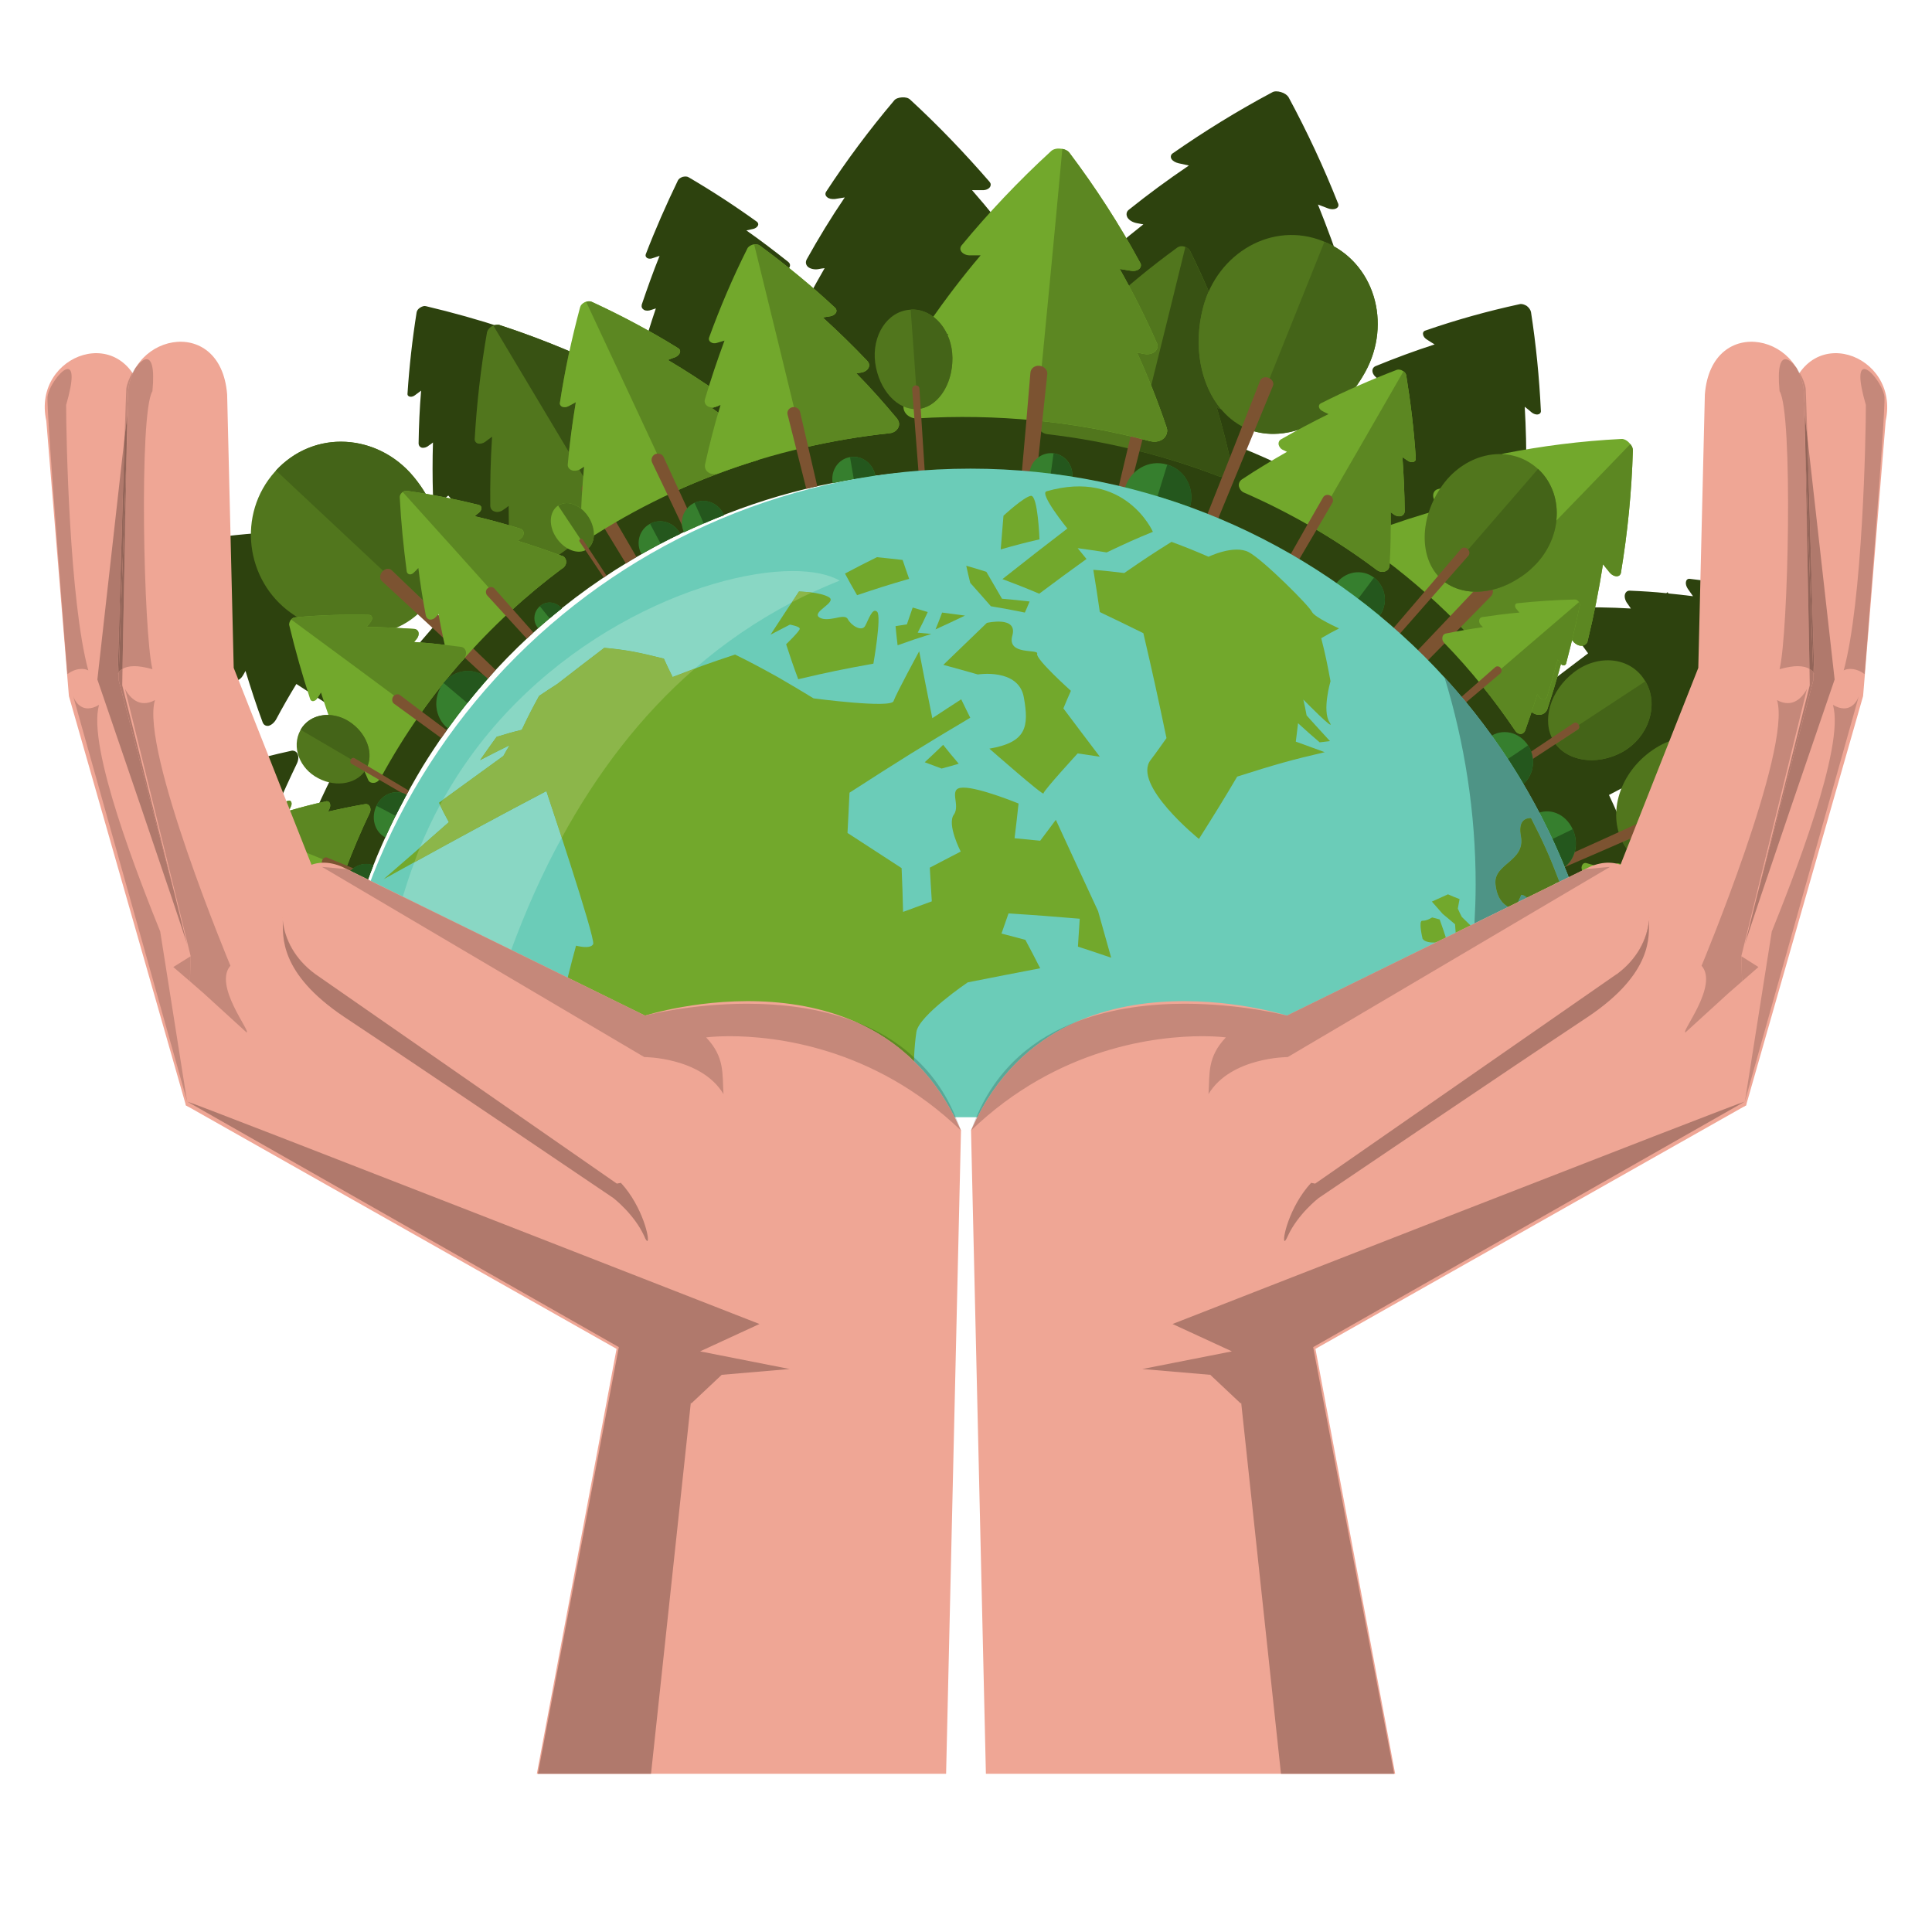 <svg xmlns="http://www.w3.org/2000/svg" xmlns:xlink="http://www.w3.org/1999/xlink" width="40" zoomAndPan="magnify" viewBox="0 0 30 30" height="40" preserveAspectRatio="xMidYMid meet" version="1.0"><defs><clipPath id="id1"><path d="M 1 1.414 L 28 1.414 L 28 16 L 1 16 Z M 1 1.414 " clip-rule="nonzero"/></clipPath><clipPath id="id2"><path d="M 0.484 5 L 6 5 L 6 18 L 0.484 18 Z M 0.484 5 " clip-rule="nonzero"/></clipPath><clipPath id="id3"><path d="M 1 5 L 15 5 L 15 27.543 L 1 27.543 Z M 1 5 " clip-rule="nonzero"/></clipPath><clipPath id="id4"><path d="M 2 17 L 13 17 L 13 27.543 L 2 27.543 Z M 2 17 " clip-rule="nonzero"/></clipPath><clipPath id="id5"><path d="M 0.484 5 L 2 5 L 2 11 L 0.484 11 Z M 0.484 5 " clip-rule="nonzero"/></clipPath><clipPath id="id6"><path d="M 24 5 L 29.516 5 L 29.516 18 L 24 18 Z M 24 5 " clip-rule="nonzero"/></clipPath><clipPath id="id7"><path d="M 15 5 L 29 5 L 29 27.543 L 15 27.543 Z M 15 5 " clip-rule="nonzero"/></clipPath><clipPath id="id8"><path d="M 17 17 L 28 17 L 28 27.543 L 17 27.543 Z M 17 17 " clip-rule="nonzero"/></clipPath><clipPath id="id9"><path d="M 28 5 L 29.516 5 L 29.516 11 L 28 11 Z M 28 5 " clip-rule="nonzero"/></clipPath></defs><g clip-path="url(#id1)"><path fill="#2d420e" d="M 12.691 6.355 C 12.617 6.016 12.547 5.672 12.473 5.332 C 12.488 5.332 12.5 5.332 12.516 5.328 C 12.684 5.297 12.855 5.266 13.023 5.238 C 13.082 5.582 13.137 5.922 13.191 6.266 C 13.023 6.289 12.855 6.32 12.691 6.355 M 26.082 15.324 C 26.223 15.141 26.355 14.953 26.484 14.762 C 26.488 14.781 26.496 14.805 26.5 14.828 C 26.512 14.887 26.555 14.934 26.594 14.922 C 26.605 14.922 26.621 14.91 26.629 14.895 C 26.758 14.703 26.887 14.504 27.012 14.305 C 27.02 14.336 27.027 14.371 27.035 14.402 C 27.047 14.449 27.074 14.48 27.102 14.473 C 27.113 14.469 27.121 14.461 27.129 14.449 C 27.32 14.145 27.5 13.828 27.672 13.504 C 27.684 13.484 27.684 13.453 27.676 13.422 C 27.664 13.391 27.648 13.363 27.629 13.355 C 27.312 13.188 26.992 13.043 26.676 12.914 C 26.656 12.906 26.637 12.914 26.625 12.934 C 26.617 12.953 26.617 12.98 26.625 13.008 C 26.637 13.039 26.648 13.07 26.656 13.102 C 26.449 13.012 26.238 12.934 26.027 12.859 C 26 12.852 25.977 12.859 25.965 12.887 C 25.949 12.914 25.949 12.953 25.965 12.988 C 25.969 13.008 25.977 13.027 25.984 13.047 C 25.773 12.973 25.566 12.906 25.355 12.844 C 25.32 12.836 25.289 12.852 25.27 12.883 C 25.254 12.918 25.254 12.965 25.27 13.008 C 25.18 12.777 25.086 12.559 24.984 12.344 C 25.23 12.215 25.477 12.086 25.723 11.961 C 25.809 12.141 25.891 12.328 25.969 12.52 C 26.012 12.621 26.098 12.68 26.164 12.652 C 26.191 12.641 26.207 12.617 26.219 12.586 C 26.363 12.285 26.496 11.98 26.621 11.664 C 26.637 11.691 26.648 11.723 26.664 11.75 C 26.699 11.836 26.77 11.883 26.82 11.859 C 26.844 11.848 26.855 11.828 26.863 11.805 C 26.938 11.625 27.008 11.441 27.074 11.254 L 27.094 11.242 L 27.086 11.223 C 27.129 11.094 27.176 10.969 27.215 10.84 C 27.238 10.883 27.262 10.926 27.281 10.969 C 27.312 11.031 27.367 11.066 27.402 11.051 C 27.414 11.043 27.426 11.027 27.43 11.008 C 27.598 10.508 27.746 9.992 27.867 9.461 C 27.875 9.426 27.867 9.383 27.84 9.34 C 27.816 9.301 27.781 9.27 27.75 9.262 C 27.242 9.137 26.738 9.047 26.238 8.988 C 26.207 8.984 26.184 9.004 26.18 9.035 C 26.172 9.066 26.184 9.105 26.207 9.141 C 26.234 9.18 26.262 9.219 26.289 9.258 C 26.16 9.242 26.035 9.227 25.906 9.215 L 25.895 9.195 L 25.875 9.211 C 25.688 9.191 25.5 9.18 25.312 9.172 C 25.27 9.168 25.238 9.195 25.23 9.238 C 25.223 9.277 25.238 9.332 25.273 9.375 C 25.289 9.398 25.309 9.426 25.324 9.449 C 25.004 9.43 24.684 9.426 24.367 9.434 C 24.316 9.434 24.277 9.469 24.266 9.52 C 24.254 9.57 24.273 9.637 24.316 9.688 C 24.434 9.836 24.547 9.988 24.66 10.145 C 24.438 10.312 24.215 10.484 23.992 10.652 C 23.453 9.895 22.832 9.23 22.148 8.664 C 22.344 8.422 22.539 8.18 22.734 7.941 C 22.875 8.055 23.012 8.176 23.148 8.301 C 23.219 8.367 23.32 8.379 23.367 8.324 C 23.387 8.305 23.398 8.277 23.398 8.246 C 23.422 7.93 23.434 7.609 23.434 7.285 C 23.457 7.305 23.477 7.324 23.5 7.34 C 23.562 7.395 23.645 7.406 23.68 7.359 C 23.695 7.344 23.703 7.32 23.699 7.297 C 23.703 6.973 23.695 6.648 23.676 6.316 C 23.711 6.344 23.746 6.371 23.781 6.402 C 23.828 6.441 23.891 6.449 23.918 6.414 C 23.926 6.402 23.93 6.387 23.926 6.367 C 23.902 5.867 23.852 5.355 23.773 4.844 C 23.766 4.812 23.742 4.777 23.707 4.75 C 23.668 4.727 23.629 4.715 23.598 4.723 C 23.094 4.832 22.605 4.969 22.133 5.133 C 22.105 5.141 22.09 5.168 22.098 5.195 C 22.102 5.227 22.129 5.258 22.164 5.277 C 22.199 5.301 22.238 5.324 22.277 5.348 C 21.965 5.449 21.66 5.562 21.363 5.684 C 21.324 5.699 21.305 5.734 21.312 5.773 C 21.32 5.816 21.355 5.855 21.398 5.883 C 21.426 5.895 21.449 5.91 21.477 5.922 C 21.176 6.043 20.883 6.172 20.602 6.312 C 20.555 6.332 20.531 6.379 20.543 6.43 C 20.551 6.48 20.59 6.531 20.645 6.559 C 20.805 6.641 20.965 6.727 21.117 6.816 C 20.965 7.086 20.812 7.355 20.656 7.625 C 20.211 7.367 19.75 7.145 19.277 6.953 C 19.504 6.395 19.73 5.832 19.957 5.273 C 20.172 5.359 20.383 5.449 20.594 5.547 C 20.699 5.598 20.816 5.578 20.855 5.504 C 20.867 5.473 20.871 5.438 20.859 5.406 C 20.77 5.047 20.668 4.688 20.547 4.328 C 20.582 4.34 20.613 4.355 20.645 4.367 C 20.738 4.406 20.836 4.391 20.859 4.332 C 20.871 4.309 20.871 4.281 20.859 4.254 C 20.742 3.895 20.609 3.535 20.465 3.176 C 20.516 3.195 20.566 3.215 20.617 3.234 C 20.688 3.262 20.762 3.25 20.781 3.203 C 20.785 3.188 20.785 3.168 20.773 3.148 C 20.555 2.598 20.301 2.051 20.008 1.508 C 19.988 1.477 19.945 1.445 19.891 1.43 C 19.84 1.414 19.785 1.414 19.754 1.434 C 19.211 1.723 18.695 2.043 18.207 2.383 C 18.18 2.402 18.172 2.438 18.191 2.469 C 18.211 2.5 18.25 2.523 18.301 2.535 C 18.352 2.547 18.406 2.559 18.461 2.57 C 18.137 2.789 17.824 3.02 17.527 3.258 C 17.488 3.289 17.484 3.336 17.508 3.379 C 17.535 3.422 17.59 3.453 17.652 3.465 C 17.688 3.473 17.723 3.477 17.754 3.484 C 17.453 3.719 17.168 3.965 16.895 4.219 C 16.852 4.262 16.844 4.32 16.875 4.371 C 16.906 4.426 16.973 4.465 17.047 4.477 C 17.273 4.512 17.5 4.551 17.727 4.598 C 17.602 5.188 17.477 5.781 17.355 6.371 C 16.723 6.238 16.078 6.16 15.434 6.137 C 15.445 5.789 15.457 5.445 15.469 5.098 C 15.641 5.105 15.812 5.113 15.984 5.129 L 15.988 5.129 C 16.098 5.137 16.191 5.078 16.203 4.992 C 16.203 4.961 16.195 4.93 16.172 4.902 C 15.98 4.598 15.773 4.297 15.551 4.004 C 15.582 4.004 15.617 4.004 15.648 4.008 C 15.742 4.012 15.824 3.961 15.828 3.898 C 15.828 3.871 15.816 3.848 15.801 3.828 C 15.578 3.531 15.344 3.238 15.094 2.953 C 15.145 2.953 15.199 2.953 15.25 2.953 C 15.324 2.957 15.383 2.918 15.383 2.871 C 15.387 2.852 15.375 2.836 15.363 2.82 C 14.984 2.383 14.578 1.957 14.133 1.547 C 14.105 1.52 14.059 1.508 14.004 1.512 C 13.953 1.516 13.906 1.531 13.883 1.562 C 13.496 2.02 13.145 2.492 12.828 2.977 C 12.809 3.008 12.816 3.039 12.844 3.062 C 12.871 3.086 12.914 3.094 12.965 3.09 C 13.016 3.082 13.066 3.074 13.117 3.066 C 12.902 3.383 12.707 3.703 12.527 4.027 C 12.504 4.07 12.512 4.113 12.547 4.145 C 12.586 4.176 12.645 4.188 12.703 4.18 C 12.738 4.172 12.77 4.168 12.805 4.164 C 12.719 4.312 12.637 4.461 12.555 4.613 C 12.406 4.48 12.25 4.355 12.094 4.23 C 12.117 4.227 12.141 4.219 12.164 4.215 C 12.23 4.203 12.277 4.152 12.266 4.105 C 12.262 4.09 12.25 4.074 12.234 4.062 C 12.027 3.898 11.812 3.734 11.59 3.578 C 11.625 3.57 11.66 3.562 11.695 3.555 C 11.746 3.543 11.781 3.504 11.773 3.473 C 11.77 3.461 11.762 3.449 11.75 3.441 C 11.414 3.199 11.062 2.969 10.695 2.754 C 10.672 2.738 10.637 2.738 10.602 2.746 C 10.566 2.758 10.539 2.777 10.527 2.801 C 10.344 3.18 10.176 3.562 10.027 3.949 C 10.02 3.973 10.027 3.992 10.051 4.008 C 10.074 4.02 10.105 4.02 10.137 4.008 C 10.172 3.996 10.207 3.984 10.242 3.973 C 10.141 4.223 10.051 4.477 9.965 4.73 C 9.957 4.766 9.969 4.793 10 4.812 C 10.027 4.828 10.074 4.828 10.113 4.812 C 10.137 4.805 10.16 4.797 10.184 4.789 C 10.098 5.043 10.02 5.297 9.949 5.551 C 9.938 5.594 9.953 5.629 9.992 5.652 C 10.031 5.672 10.086 5.672 10.133 5.652 C 10.203 5.625 10.27 5.598 10.34 5.574 C 10.512 6.012 10.684 6.449 10.859 6.887 C 10.449 7.043 10.051 7.227 9.66 7.434 C 9.457 7.051 9.25 6.668 9.043 6.285 C 9.059 6.277 9.07 6.27 9.086 6.262 C 9.16 6.223 9.195 6.148 9.168 6.094 C 9.156 6.074 9.137 6.059 9.113 6.051 C 8.875 5.941 8.633 5.84 8.383 5.746 C 8.406 5.734 8.426 5.723 8.445 5.711 C 8.508 5.676 8.535 5.617 8.516 5.574 C 8.504 5.559 8.488 5.547 8.469 5.543 C 8.223 5.445 7.969 5.355 7.711 5.273 C 7.742 5.254 7.773 5.234 7.805 5.215 C 7.852 5.191 7.871 5.145 7.855 5.117 C 7.848 5.105 7.836 5.098 7.824 5.094 C 7.43 4.965 7.027 4.852 6.613 4.754 C 6.586 4.746 6.555 4.758 6.523 4.777 C 6.492 4.797 6.473 4.824 6.469 4.852 C 6.402 5.273 6.355 5.695 6.328 6.109 C 6.324 6.137 6.34 6.156 6.367 6.16 C 6.391 6.164 6.422 6.156 6.449 6.133 C 6.48 6.109 6.508 6.09 6.539 6.066 C 6.516 6.34 6.504 6.613 6.5 6.883 C 6.5 6.918 6.52 6.945 6.555 6.953 C 6.59 6.957 6.629 6.945 6.664 6.914 C 6.684 6.902 6.703 6.887 6.723 6.871 C 6.715 7.141 6.715 7.41 6.723 7.68 C 6.727 7.723 6.754 7.754 6.797 7.762 C 6.84 7.77 6.891 7.754 6.934 7.719 C 6.941 7.711 6.949 7.703 6.961 7.695 C 7.238 8.031 7.516 8.363 7.793 8.699 C 7.285 9.125 6.812 9.609 6.383 10.145 C 6.082 9.887 5.777 9.633 5.473 9.379 C 5.602 9.223 5.73 9.07 5.863 8.918 C 5.918 8.855 5.93 8.77 5.887 8.727 C 5.867 8.711 5.848 8.703 5.82 8.703 C 5.562 8.688 5.297 8.68 5.031 8.684 C 5.047 8.664 5.062 8.645 5.078 8.625 C 5.125 8.57 5.133 8.5 5.098 8.469 C 5.086 8.457 5.066 8.453 5.047 8.453 C 4.777 8.453 4.512 8.461 4.238 8.477 C 4.262 8.445 4.285 8.418 4.309 8.387 C 4.344 8.344 4.352 8.293 4.324 8.27 C 4.312 8.262 4.301 8.258 4.285 8.262 C 3.871 8.281 3.453 8.324 3.027 8.395 C 3 8.398 2.969 8.418 2.949 8.449 C 2.926 8.48 2.914 8.52 2.922 8.547 C 2.992 8.98 3.086 9.41 3.191 9.832 C 3.199 9.855 3.219 9.871 3.246 9.863 C 3.27 9.859 3.297 9.836 3.316 9.805 C 3.336 9.77 3.359 9.738 3.379 9.703 C 3.445 9.98 3.523 10.254 3.605 10.523 C 3.617 10.559 3.645 10.574 3.68 10.566 C 3.715 10.559 3.75 10.527 3.773 10.488 C 3.785 10.465 3.801 10.441 3.812 10.418 C 3.895 10.688 3.98 10.953 4.078 11.215 C 4.094 11.258 4.129 11.277 4.172 11.27 C 4.215 11.258 4.258 11.223 4.289 11.168 C 4.387 10.984 4.492 10.801 4.602 10.621 C 4.934 10.836 5.266 11.051 5.594 11.266 C 5.301 11.746 5.039 12.262 4.809 12.809 C 4.633 12.73 4.457 12.652 4.285 12.574 C 4.387 12.332 4.496 12.094 4.609 11.859 C 4.648 11.781 4.637 11.695 4.586 11.668 C 4.562 11.656 4.539 11.652 4.516 11.66 C 4.262 11.715 4.004 11.781 3.746 11.859 C 3.758 11.836 3.77 11.812 3.777 11.789 L 3.781 11.789 C 3.809 11.723 3.801 11.652 3.762 11.629 C 3.742 11.621 3.727 11.621 3.707 11.629 C 3.449 11.703 3.191 11.785 2.93 11.883 C 2.945 11.844 2.961 11.809 2.977 11.773 C 3 11.719 2.996 11.668 2.965 11.652 C 2.953 11.645 2.938 11.648 2.926 11.652 C 2.527 11.793 2.133 11.957 1.738 12.152 C 1.711 12.164 1.688 12.195 1.676 12.23 C 1.66 12.27 1.66 12.309 1.672 12.336 C 1.848 12.75 2.043 13.152 2.25 13.543 C 2.262 13.566 2.285 13.574 2.309 13.562 C 2.332 13.547 2.352 13.516 2.363 13.48 C 2.375 13.441 2.387 13.398 2.398 13.359 C 2.531 13.617 2.672 13.867 2.816 14.113 C 2.836 14.145 2.867 14.156 2.898 14.137 C 2.93 14.117 2.957 14.078 2.973 14.027 C 2.98 14 2.988 13.973 2.992 13.945 C 3.137 14.191 3.289 14.434 3.445 14.668 C 3.469 14.707 3.512 14.715 3.551 14.691 C 3.59 14.668 3.625 14.617 3.637 14.559 C 3.703 14.293 3.773 14.039 3.848 13.789 C 4.031 13.848 4.211 13.906 4.395 13.961 C 4.758 14.082 5.125 14.199 5.488 14.316 C 5.598 13.957 5.723 13.613 5.859 13.285 C 6.066 12.793 6.305 12.332 6.566 11.898 C 6.785 11.543 7.023 11.207 7.273 10.895 C 7.66 10.414 8.082 9.984 8.539 9.598 C 9.059 9.156 9.621 8.781 10.215 8.465 C 10.562 8.281 10.922 8.117 11.289 7.977 C 11.82 7.77 12.371 7.609 12.93 7.5 C 13.078 7.469 13.23 7.441 13.383 7.418 C 14.047 7.316 14.719 7.277 15.391 7.305 C 15.969 7.328 16.547 7.398 17.113 7.516 C 17.703 7.641 18.281 7.812 18.84 8.039 C 19.262 8.211 19.676 8.41 20.074 8.641 C 20.543 8.91 20.992 9.223 21.414 9.574 C 22.027 10.082 22.582 10.676 23.066 11.355 C 23.398 11.824 23.699 12.328 23.953 12.875 C 24.223 13.445 24.449 14.059 24.621 14.715 C 24.988 14.609 25.359 14.5 25.727 14.395 C 25.801 14.668 25.863 14.949 25.922 15.238 C 25.938 15.316 25.988 15.371 26.039 15.359 C 26.055 15.355 26.07 15.344 26.082 15.324 " fill-opacity="1" fill-rule="nonzero"/></g><path fill="#72a82c" d="M 24.035 10.988 C 24.156 10.625 24.262 10.246 24.352 9.863 C 24.371 9.891 24.391 9.918 24.414 9.945 C 24.473 10.023 24.562 10.051 24.617 10.008 C 24.641 9.992 24.652 9.969 24.656 9.938 C 24.75 9.555 24.828 9.16 24.891 8.762 C 24.922 8.801 24.957 8.844 24.992 8.887 C 25.039 8.945 25.109 8.965 25.148 8.934 C 25.164 8.918 25.172 8.898 25.172 8.879 C 25.273 8.27 25.336 7.641 25.355 7 C 25.359 6.961 25.336 6.914 25.297 6.875 C 25.262 6.836 25.211 6.812 25.176 6.816 C 24.547 6.848 23.938 6.926 23.348 7.043 C 23.312 7.051 23.289 7.078 23.293 7.117 C 23.293 7.156 23.316 7.195 23.352 7.227 C 23.391 7.262 23.43 7.293 23.469 7.328 C 23.082 7.398 22.699 7.488 22.332 7.594 C 22.281 7.605 22.254 7.648 22.254 7.695 C 22.254 7.746 22.285 7.801 22.332 7.836 C 22.355 7.859 22.383 7.879 22.41 7.898 C 22.035 8 21.676 8.117 21.324 8.25 C 21.266 8.273 21.23 8.324 21.23 8.387 C 21.23 8.449 21.262 8.512 21.32 8.555 C 22.23 9.207 23.051 10.023 23.73 11 C 23.793 11.094 23.906 11.129 23.98 11.074 C 24.008 11.055 24.027 11.023 24.035 10.988 " fill-opacity="1" fill-rule="nonzero"/><path fill="#5c8722" d="M 24.035 10.988 C 24.156 10.625 24.262 10.246 24.352 9.863 C 24.371 9.891 24.391 9.918 24.414 9.945 C 24.473 10.023 24.562 10.051 24.617 10.008 C 24.641 9.992 24.652 9.969 24.656 9.938 C 24.75 9.555 24.828 9.16 24.891 8.762 C 24.922 8.801 24.957 8.844 24.992 8.887 C 25.039 8.945 25.109 8.965 25.148 8.934 C 25.164 8.918 25.172 8.898 25.172 8.879 C 25.273 8.27 25.336 7.641 25.355 7 C 25.359 6.969 25.344 6.93 25.316 6.895 C 24.422 7.824 23.523 8.746 22.625 9.672 C 23.023 10.074 23.395 10.52 23.73 11 C 23.793 11.094 23.906 11.129 23.98 11.074 C 24.008 11.055 24.027 11.023 24.035 10.988 " fill-opacity="1" fill-rule="nonzero"/><path fill="#7c5331" d="M 22.16 10.266 C 22.492 9.93 22.824 9.594 23.152 9.258 C 23.195 9.215 23.191 9.141 23.145 9.09 C 23.094 9.039 23.02 9.039 22.977 9.082 C 22.652 9.426 22.328 9.77 22.004 10.109 C 22.059 10.16 22.109 10.211 22.16 10.266 " fill-opacity="1" fill-rule="nonzero"/><path fill="#51761d" d="M 6.422 7.402 C 6.977 8.07 7.012 8.961 6.562 9.461 C 6.105 9.961 5.219 10.02 4.516 9.516 C 3.816 9.016 3.672 7.988 4.273 7.32 C 4.875 6.652 5.867 6.734 6.422 7.402 " fill-opacity="1" fill-rule="nonzero"/><path fill="#d7d7d7" d="M 6.871 8.648 C 6.887 8.238 6.738 7.781 6.422 7.402 C 6.738 7.781 6.887 8.238 6.871 8.648 " fill-opacity="1" fill-rule="nonzero"/><path fill="#446418" d="M 6.629 9.379 C 6.445 9.207 6.262 9.031 6.082 8.855 C 6.066 8.84 6.043 8.832 6.023 8.832 C 6 8.832 5.973 8.844 5.949 8.863 C 5.395 8.344 4.84 7.824 4.285 7.305 C 4.566 7.004 4.93 6.859 5.293 6.859 C 5.711 6.859 6.129 7.047 6.422 7.402 C 6.738 7.781 6.887 8.238 6.871 8.648 C 6.859 8.922 6.781 9.176 6.629 9.379 " fill-opacity="1" fill-rule="nonzero"/><path fill="#7c5331" d="M 7.695 10.402 C 7.16 9.887 6.621 9.371 6.082 8.855 C 6.043 8.82 5.98 8.828 5.938 8.875 C 5.895 8.922 5.891 8.988 5.93 9.023 C 6.477 9.527 7.023 10.035 7.574 10.543 C 7.613 10.496 7.656 10.449 7.695 10.402 " fill-opacity="1" fill-rule="nonzero"/><path fill="#51761d" d="M 10.852 7.156 C 10.57 6.965 10.277 6.785 9.973 6.617 C 10 6.605 10.023 6.594 10.051 6.582 C 10.129 6.547 10.168 6.473 10.141 6.414 C 10.129 6.391 10.113 6.375 10.09 6.363 C 9.785 6.191 9.473 6.031 9.148 5.883 C 9.191 5.863 9.23 5.844 9.27 5.82 L 9.273 5.82 C 9.328 5.793 9.359 5.738 9.34 5.695 C 9.332 5.68 9.316 5.668 9.301 5.66 C 8.809 5.426 8.293 5.223 7.758 5.047 C 7.723 5.035 7.68 5.043 7.637 5.066 C 7.598 5.09 7.57 5.125 7.562 5.16 C 7.465 5.719 7.402 6.273 7.371 6.82 C 7.371 6.852 7.391 6.879 7.422 6.887 C 7.453 6.895 7.496 6.887 7.531 6.863 C 7.566 6.836 7.605 6.809 7.641 6.781 C 7.617 7.141 7.609 7.5 7.613 7.852 C 7.613 7.898 7.641 7.934 7.688 7.945 C 7.73 7.957 7.781 7.945 7.824 7.91 C 7.848 7.895 7.875 7.875 7.898 7.855 C 7.898 8.211 7.914 8.562 7.945 8.906 C 7.949 8.961 7.988 9.008 8.043 9.023 C 8.098 9.035 8.16 9.02 8.207 8.98 C 9.004 8.328 9.879 7.812 10.809 7.43 C 10.895 7.395 10.941 7.301 10.914 7.223 C 10.898 7.195 10.879 7.172 10.852 7.156 " fill-opacity="1" fill-rule="nonzero"/><path fill="#aeacad" d="M 7.758 5.047 C 7.758 5.047 7.754 5.047 7.754 5.043 C 7.754 5.047 7.758 5.047 7.758 5.047 M 7.754 5.043 L 7.754 5.043 " fill-opacity="1" fill-rule="nonzero"/><path fill="#385213" d="M 9.059 7.398 C 9.035 7.363 9.016 7.328 8.996 7.293 C 8.996 7.289 9 7.289 9.004 7.289 C 9.027 7.273 9.047 7.262 9.07 7.246 C 9.066 7.297 9.062 7.348 9.059 7.398 M 8.836 7.023 C 8.445 6.367 8.051 5.711 7.66 5.055 C 7.684 5.047 7.703 5.043 7.727 5.043 C 7.734 5.043 7.746 5.043 7.754 5.043 C 7.754 5.047 7.758 5.047 7.758 5.047 C 8.129 5.168 8.492 5.305 8.84 5.453 C 8.785 5.719 8.734 5.984 8.695 6.25 C 8.688 6.277 8.703 6.305 8.73 6.316 C 8.742 6.32 8.754 6.324 8.77 6.324 C 8.789 6.324 8.812 6.316 8.832 6.305 C 8.867 6.285 8.902 6.266 8.941 6.246 C 8.898 6.508 8.863 6.766 8.836 7.023 " fill-opacity="1" fill-rule="nonzero"/><path fill="#7c5331" d="M 9.883 8.648 C 9.668 8.277 9.449 7.902 9.23 7.531 C 9.203 7.484 9.137 7.469 9.086 7.5 C 9.031 7.531 9.016 7.594 9.043 7.645 C 9.27 8.012 9.492 8.379 9.719 8.75 C 9.773 8.715 9.828 8.68 9.883 8.648 " fill-opacity="1" fill-rule="nonzero"/><path fill="#51761d" d="M 19.125 7.242 C 19.062 6.938 18.984 6.633 18.895 6.332 C 18.918 6.34 18.941 6.348 18.969 6.355 C 19.039 6.383 19.109 6.355 19.133 6.301 C 19.141 6.281 19.141 6.258 19.129 6.234 C 19.043 5.93 18.941 5.629 18.828 5.324 C 18.867 5.336 18.906 5.348 18.945 5.363 C 19 5.379 19.059 5.363 19.07 5.32 C 19.074 5.305 19.074 5.289 19.066 5.273 C 18.898 4.809 18.703 4.348 18.477 3.891 C 18.461 3.863 18.43 3.84 18.387 3.828 C 18.348 3.816 18.309 3.824 18.281 3.844 C 17.867 4.145 17.48 4.465 17.117 4.801 C 17.094 4.82 17.09 4.852 17.102 4.879 C 17.117 4.902 17.148 4.926 17.188 4.93 C 17.227 4.938 17.266 4.945 17.305 4.953 C 17.062 5.172 16.832 5.395 16.613 5.625 C 16.582 5.656 16.578 5.695 16.598 5.734 C 16.617 5.77 16.656 5.797 16.707 5.801 C 16.73 5.805 16.758 5.809 16.785 5.812 C 16.559 6.043 16.348 6.277 16.148 6.52 C 16.117 6.559 16.109 6.613 16.133 6.656 C 16.156 6.703 16.207 6.734 16.262 6.742 C 17.172 6.848 18.066 7.066 18.922 7.395 C 19.004 7.426 19.094 7.395 19.125 7.324 C 19.133 7.297 19.133 7.27 19.125 7.242 " fill-opacity="1" fill-rule="nonzero"/><path fill="#213009" d="M 18.477 3.891 C 18.477 3.887 18.473 3.887 18.473 3.887 C 18.473 3.887 18.477 3.887 18.477 3.891 M 18.473 3.887 L 18.473 3.887 " fill-opacity="1" fill-rule="nonzero"/><path fill="#385213" d="M 18.988 7.406 C 18.969 7.406 18.945 7.402 18.922 7.395 C 18.5 7.23 18.066 7.098 17.629 6.988 C 17.645 6.926 17.656 6.863 17.672 6.801 C 17.738 6.816 17.801 6.832 17.863 6.852 L 17.867 6.852 C 17.887 6.855 17.906 6.859 17.93 6.859 C 18.016 6.859 18.098 6.809 18.117 6.73 C 18.129 6.695 18.125 6.656 18.109 6.621 C 18.039 6.41 17.961 6.199 17.875 5.988 C 18.055 5.27 18.23 4.551 18.406 3.836 C 18.438 3.844 18.461 3.863 18.473 3.887 C 18.473 3.887 18.477 3.887 18.477 3.891 C 18.578 4.102 18.676 4.312 18.77 4.523 C 18.734 4.602 18.707 4.684 18.684 4.766 C 18.52 5.383 18.648 5.98 18.961 6.355 C 18.938 6.348 18.914 6.34 18.895 6.332 C 18.984 6.633 19.062 6.938 19.125 7.242 C 19.129 7.254 19.133 7.266 19.133 7.277 C 19.133 7.293 19.129 7.309 19.125 7.324 C 19.102 7.379 19.047 7.406 18.988 7.406 " fill-opacity="1" fill-rule="nonzero"/><path fill="#7c5331" d="M 17.539 7.613 C 17.637 7.23 17.734 6.848 17.832 6.465 C 17.848 6.414 17.812 6.359 17.758 6.348 C 17.707 6.336 17.652 6.367 17.641 6.418 C 17.551 6.801 17.457 7.188 17.367 7.574 C 17.426 7.586 17.48 7.602 17.539 7.613 " fill-opacity="1" fill-rule="nonzero"/><path fill="#51761d" d="M 26.551 13.559 C 25.961 13.754 25.359 13.484 25.16 13 C 24.969 12.512 25.215 11.898 25.758 11.586 C 26.297 11.277 26.973 11.477 27.219 12.082 C 27.461 12.684 27.141 13.367 26.551 13.559 " fill-opacity="1" fill-rule="nonzero"/><path fill="#446418" d="M 25.262 13.18 C 25.238 13.148 25.215 13.109 25.195 13.074 C 25.238 13.055 25.281 13.035 25.328 13.016 L 25.262 13.18 " fill-opacity="1" fill-rule="nonzero"/><path fill="#7c5331" d="M 24.223 13.496 C 24.715 13.285 25.203 13.07 25.695 12.855 C 25.73 12.84 25.742 12.793 25.723 12.75 C 25.707 12.703 25.664 12.68 25.633 12.695 C 25.145 12.918 24.656 13.141 24.168 13.359 C 24.188 13.406 24.207 13.449 24.223 13.496 " fill-opacity="1" fill-rule="nonzero"/><path fill="#51761d" d="M 4 13.414 C 4.391 13.559 4.609 13.953 4.512 14.309 C 4.41 14.668 4.016 14.902 3.609 14.816 C 3.199 14.73 2.945 14.305 3.062 13.891 C 3.18 13.473 3.609 13.266 4 13.414 " fill-opacity="1" fill-rule="nonzero"/><path fill="#7c5331" d="M 5.43 14.516 C 5.031 14.398 4.633 14.277 4.234 14.16 C 4.207 14.148 4.176 14.172 4.168 14.211 C 4.156 14.246 4.172 14.281 4.199 14.289 C 4.598 14.406 4.996 14.52 5.398 14.633 C 5.406 14.594 5.418 14.555 5.43 14.516 " fill-opacity="1" fill-rule="nonzero"/><path fill="#72a82c" d="M 8.719 8.629 C 8.496 8.547 8.27 8.469 8.039 8.398 C 8.055 8.387 8.07 8.375 8.086 8.363 C 8.133 8.328 8.145 8.27 8.117 8.234 C 8.105 8.219 8.09 8.211 8.074 8.207 C 7.844 8.137 7.609 8.07 7.371 8.016 C 7.395 7.992 7.418 7.977 7.441 7.957 C 7.477 7.926 7.484 7.883 7.465 7.859 C 7.457 7.848 7.445 7.844 7.434 7.84 C 7.07 7.75 6.699 7.676 6.316 7.621 C 6.293 7.617 6.266 7.629 6.242 7.648 C 6.219 7.668 6.207 7.695 6.207 7.719 C 6.227 8.113 6.266 8.496 6.316 8.875 C 6.32 8.898 6.336 8.914 6.359 8.918 C 6.383 8.922 6.41 8.91 6.43 8.887 C 6.453 8.867 6.473 8.844 6.496 8.82 C 6.527 9.07 6.566 9.32 6.613 9.562 C 6.621 9.594 6.645 9.617 6.676 9.621 C 6.707 9.625 6.742 9.609 6.766 9.582 C 6.781 9.566 6.793 9.551 6.809 9.535 C 6.852 9.781 6.906 10.023 6.965 10.262 C 6.973 10.301 7.004 10.328 7.043 10.332 C 7.082 10.336 7.125 10.32 7.156 10.285 C 7.637 9.73 8.168 9.246 8.734 8.824 L 8.738 8.824 C 8.793 8.785 8.809 8.715 8.773 8.664 C 8.762 8.645 8.742 8.633 8.719 8.629 " fill-opacity="1" fill-rule="nonzero"/><path fill="#5c8722" d="M 8.719 8.629 C 8.496 8.547 8.27 8.469 8.039 8.398 C 8.055 8.387 8.07 8.375 8.086 8.363 C 8.133 8.328 8.145 8.27 8.117 8.234 C 8.105 8.219 8.09 8.211 8.074 8.207 C 7.844 8.137 7.609 8.07 7.371 8.016 C 7.395 7.992 7.418 7.977 7.441 7.957 C 7.477 7.926 7.484 7.883 7.465 7.859 C 7.457 7.848 7.445 7.844 7.434 7.84 C 7.07 7.75 6.699 7.676 6.316 7.621 C 6.297 7.617 6.273 7.625 6.254 7.641 C 6.812 8.258 7.367 8.875 7.922 9.496 C 8.184 9.258 8.453 9.031 8.734 8.824 L 8.738 8.824 C 8.793 8.785 8.809 8.715 8.773 8.664 C 8.762 8.645 8.742 8.633 8.719 8.629 " fill-opacity="1" fill-rule="nonzero"/><path fill="#7c5331" d="M 8.281 9.82 C 8.082 9.594 7.879 9.367 7.676 9.137 C 7.648 9.109 7.602 9.109 7.57 9.137 C 7.539 9.164 7.539 9.211 7.562 9.242 C 7.77 9.469 7.973 9.691 8.18 9.918 C 8.215 9.887 8.246 9.855 8.281 9.82 " fill-opacity="1" fill-rule="nonzero"/><path fill="#72a82c" d="M 11.805 6.906 C 11.566 6.707 11.312 6.52 11.055 6.336 C 11.078 6.328 11.102 6.32 11.129 6.312 C 11.199 6.289 11.242 6.223 11.223 6.164 C 11.215 6.145 11.199 6.125 11.18 6.113 C 10.918 5.93 10.648 5.754 10.371 5.59 C 10.41 5.574 10.445 5.559 10.484 5.547 C 10.539 5.523 10.57 5.477 10.559 5.438 C 10.551 5.422 10.539 5.41 10.523 5.402 C 10.102 5.141 9.656 4.902 9.191 4.688 C 9.16 4.672 9.121 4.676 9.082 4.691 C 9.043 4.711 9.016 4.738 9.008 4.77 C 8.875 5.266 8.77 5.758 8.695 6.25 C 8.688 6.277 8.703 6.305 8.73 6.316 C 8.762 6.328 8.797 6.324 8.832 6.305 C 8.867 6.285 8.902 6.266 8.941 6.246 C 8.887 6.57 8.844 6.891 8.816 7.211 C 8.812 7.25 8.836 7.285 8.875 7.301 C 8.91 7.316 8.961 7.312 9.004 7.289 C 9.027 7.273 9.047 7.262 9.07 7.246 C 9.039 7.566 9.02 7.887 9.016 8.199 C 9.012 8.254 9.043 8.297 9.09 8.316 C 9.137 8.336 9.195 8.332 9.246 8.301 C 10.027 7.805 10.871 7.422 11.742 7.152 L 11.746 7.152 C 11.828 7.125 11.879 7.047 11.855 6.973 C 11.848 6.945 11.828 6.922 11.805 6.906 " fill-opacity="1" fill-rule="nonzero"/><path fill="#5c8722" d="M 11.805 6.906 C 11.566 6.707 11.312 6.52 11.055 6.336 C 11.078 6.328 11.102 6.32 11.129 6.312 C 11.199 6.289 11.242 6.223 11.223 6.164 C 11.215 6.145 11.199 6.125 11.18 6.113 C 10.918 5.93 10.648 5.754 10.371 5.59 C 10.41 5.574 10.445 5.559 10.484 5.547 C 10.539 5.523 10.57 5.477 10.559 5.438 C 10.551 5.422 10.539 5.41 10.523 5.402 C 10.102 5.141 9.656 4.902 9.191 4.688 C 9.168 4.676 9.133 4.676 9.102 4.688 C 9.562 5.668 10.02 6.652 10.477 7.633 C 10.887 7.445 11.312 7.285 11.742 7.152 L 11.746 7.152 C 11.828 7.125 11.879 7.047 11.855 6.973 C 11.848 6.945 11.828 6.922 11.805 6.906 " fill-opacity="1" fill-rule="nonzero"/><path fill="#7c5331" d="M 10.801 8.18 C 10.637 7.816 10.469 7.457 10.305 7.098 C 10.285 7.051 10.227 7.031 10.176 7.051 C 10.125 7.074 10.105 7.133 10.125 7.18 C 10.297 7.539 10.469 7.895 10.637 8.254 C 10.691 8.227 10.746 8.203 10.801 8.18 " fill-opacity="1" fill-rule="nonzero"/><path fill="#72a82c" d="M 13.926 6.496 C 13.727 6.258 13.52 6.023 13.297 5.797 C 13.324 5.793 13.352 5.789 13.375 5.785 C 13.449 5.773 13.504 5.719 13.496 5.66 C 13.492 5.637 13.48 5.617 13.465 5.602 C 13.246 5.371 13.016 5.148 12.777 4.93 C 12.816 4.922 12.855 4.918 12.898 4.91 C 12.953 4.898 12.996 4.859 12.988 4.816 C 12.984 4.801 12.977 4.785 12.961 4.773 C 12.602 4.438 12.211 4.117 11.797 3.812 C 11.773 3.793 11.73 3.789 11.691 3.797 C 11.652 3.809 11.617 3.832 11.605 3.859 C 11.375 4.316 11.18 4.777 11.012 5.238 C 11 5.27 11.012 5.297 11.035 5.312 C 11.062 5.332 11.098 5.336 11.133 5.324 C 11.172 5.312 11.211 5.301 11.25 5.289 C 11.137 5.594 11.035 5.898 10.945 6.203 C 10.934 6.242 10.949 6.281 10.984 6.305 C 11.016 6.328 11.066 6.332 11.113 6.316 C 11.137 6.309 11.16 6.301 11.188 6.289 C 11.094 6.598 11.016 6.902 10.949 7.207 C 10.938 7.258 10.957 7.309 11 7.336 C 11.043 7.367 11.102 7.371 11.152 7.352 C 12.012 7.031 12.906 6.824 13.816 6.727 C 13.902 6.719 13.969 6.648 13.961 6.574 C 13.957 6.543 13.945 6.52 13.926 6.496 " fill-opacity="1" fill-rule="nonzero"/><path fill="#5c8722" d="M 13.926 6.496 C 13.727 6.258 13.52 6.023 13.297 5.797 C 13.324 5.793 13.352 5.789 13.375 5.785 C 13.449 5.773 13.504 5.719 13.496 5.66 C 13.492 5.637 13.48 5.617 13.465 5.602 C 13.246 5.371 13.016 5.148 12.777 4.93 C 12.816 4.922 12.855 4.918 12.898 4.91 C 12.953 4.898 12.996 4.859 12.988 4.816 C 12.984 4.801 12.977 4.785 12.961 4.773 C 12.602 4.438 12.211 4.117 11.797 3.812 C 11.777 3.797 11.746 3.793 11.711 3.797 C 11.969 4.848 12.227 5.898 12.48 6.953 C 12.922 6.852 13.367 6.773 13.816 6.727 C 13.902 6.719 13.969 6.648 13.961 6.574 C 13.957 6.543 13.945 6.52 13.926 6.496 " fill-opacity="1" fill-rule="nonzero"/><path fill="#7c5331" d="M 12.691 7.551 C 12.602 7.164 12.512 6.777 12.422 6.391 C 12.41 6.344 12.355 6.312 12.301 6.324 C 12.25 6.336 12.215 6.387 12.23 6.438 C 12.328 6.82 12.422 7.207 12.52 7.59 C 12.578 7.574 12.637 7.562 12.691 7.551 " fill-opacity="1" fill-rule="nonzero"/><path fill="#72a82c" d="M 18.109 6.621 C 17.98 6.238 17.828 5.852 17.656 5.473 C 17.688 5.48 17.723 5.488 17.758 5.496 L 17.762 5.496 C 17.859 5.516 17.953 5.477 17.973 5.398 C 17.98 5.371 17.973 5.34 17.957 5.312 C 17.789 4.93 17.598 4.551 17.387 4.176 C 17.441 4.184 17.496 4.195 17.551 4.203 L 17.555 4.203 C 17.633 4.219 17.703 4.188 17.715 4.133 C 17.719 4.113 17.715 4.09 17.699 4.07 C 17.387 3.492 17.02 2.922 16.605 2.371 C 16.578 2.336 16.527 2.312 16.469 2.309 C 16.41 2.301 16.355 2.316 16.324 2.344 C 15.816 2.809 15.352 3.301 14.93 3.812 C 14.906 3.844 14.906 3.883 14.934 3.914 C 14.961 3.945 15.008 3.965 15.059 3.965 C 15.113 3.965 15.172 3.965 15.227 3.965 C 14.945 4.297 14.688 4.637 14.445 4.984 C 14.414 5.027 14.418 5.082 14.453 5.125 C 14.488 5.168 14.551 5.191 14.613 5.191 C 14.652 5.188 14.688 5.188 14.723 5.188 C 14.477 5.531 14.254 5.883 14.051 6.238 C 14.016 6.297 14.023 6.367 14.066 6.422 C 14.109 6.473 14.18 6.504 14.254 6.496 C 15.465 6.422 16.688 6.539 17.863 6.852 L 17.867 6.852 C 17.977 6.879 18.09 6.828 18.117 6.73 C 18.129 6.695 18.125 6.656 18.109 6.621 " fill-opacity="1" fill-rule="nonzero"/><path fill="#5c8722" d="M 18.109 6.621 C 17.98 6.238 17.828 5.852 17.656 5.473 C 17.688 5.48 17.723 5.488 17.758 5.496 L 17.762 5.496 C 17.859 5.516 17.953 5.477 17.973 5.398 C 17.98 5.371 17.973 5.34 17.957 5.312 C 17.789 4.93 17.598 4.551 17.387 4.176 C 17.441 4.184 17.496 4.195 17.551 4.203 L 17.555 4.203 C 17.633 4.219 17.703 4.188 17.715 4.133 C 17.719 4.113 17.715 4.09 17.699 4.07 C 17.387 3.492 17.02 2.922 16.605 2.371 C 16.586 2.344 16.543 2.32 16.496 2.312 C 16.367 3.719 16.23 5.125 16.094 6.531 C 16.691 6.59 17.285 6.695 17.863 6.852 L 17.867 6.852 C 17.977 6.879 18.09 6.828 18.117 6.73 C 18.129 6.695 18.125 6.656 18.109 6.621 " fill-opacity="1" fill-rule="nonzero"/><path fill="#7c5331" d="M 16.098 7.355 C 16.152 6.844 16.207 6.328 16.262 5.812 C 16.27 5.746 16.215 5.688 16.141 5.68 C 16.066 5.672 16.004 5.723 16 5.789 C 15.957 6.305 15.914 6.82 15.867 7.332 C 15.945 7.34 16.023 7.348 16.098 7.355 " fill-opacity="1" fill-rule="nonzero"/><path fill="#72a82c" d="M 25.148 15.113 C 25.25 14.984 25.348 14.848 25.445 14.711 C 25.449 14.727 25.453 14.742 25.457 14.758 C 25.465 14.797 25.496 14.828 25.527 14.82 C 25.539 14.816 25.547 14.809 25.551 14.797 C 25.648 14.664 25.746 14.523 25.84 14.383 C 25.844 14.402 25.852 14.426 25.855 14.449 C 25.863 14.48 25.887 14.5 25.906 14.496 C 25.914 14.492 25.922 14.488 25.926 14.477 C 26.07 14.262 26.207 14.043 26.34 13.816 C 26.348 13.805 26.352 13.781 26.344 13.762 C 26.34 13.742 26.324 13.723 26.312 13.719 C 26.078 13.613 25.844 13.52 25.613 13.438 C 25.598 13.43 25.582 13.438 25.574 13.449 C 25.566 13.465 25.566 13.484 25.574 13.504 C 25.582 13.523 25.586 13.543 25.594 13.566 C 25.441 13.508 25.285 13.457 25.133 13.406 C 25.113 13.402 25.094 13.41 25.082 13.426 C 25.074 13.445 25.07 13.473 25.082 13.496 C 25.086 13.512 25.09 13.523 25.094 13.539 C 24.941 13.488 24.785 13.445 24.633 13.402 C 24.605 13.395 24.582 13.406 24.57 13.43 C 24.555 13.453 24.555 13.484 24.566 13.516 C 24.75 14.004 24.902 14.52 25.027 15.062 C 25.039 15.113 25.078 15.148 25.113 15.141 C 25.129 15.137 25.141 15.125 25.148 15.113 " fill-opacity="1" fill-rule="nonzero"/><path fill="#5c8722" d="M 25.148 15.113 C 25.25 14.984 25.348 14.848 25.445 14.711 C 25.449 14.727 25.453 14.742 25.457 14.758 C 25.465 14.797 25.496 14.828 25.527 14.82 C 25.539 14.816 25.547 14.809 25.551 14.797 C 25.648 14.664 25.746 14.523 25.84 14.383 C 25.844 14.402 25.852 14.426 25.855 14.449 C 25.863 14.48 25.887 14.5 25.906 14.496 C 25.914 14.492 25.922 14.488 25.926 14.477 C 26.07 14.262 26.207 14.043 26.34 13.816 C 26.348 13.805 26.352 13.789 26.348 13.773 C 25.84 13.941 25.328 14.109 24.82 14.277 C 24.898 14.531 24.965 14.793 25.027 15.062 C 25.039 15.113 25.078 15.148 25.113 15.141 C 25.129 15.137 25.141 15.125 25.148 15.113 " fill-opacity="1" fill-rule="nonzero"/><path fill="#7c5331" d="M 24.535 14.41 C 24.723 14.352 24.91 14.289 25.098 14.23 C 25.121 14.223 25.133 14.191 25.125 14.16 C 25.113 14.133 25.086 14.113 25.062 14.121 C 24.879 14.184 24.691 14.246 24.508 14.309 C 24.516 14.344 24.527 14.379 24.535 14.41 " fill-opacity="1" fill-rule="nonzero"/><path fill="#72a82c" d="M 23.684 11.34 C 23.75 11.156 23.812 10.969 23.871 10.781 C 23.879 10.793 23.891 10.805 23.898 10.82 C 23.926 10.859 23.973 10.871 24 10.852 C 24.012 10.844 24.02 10.828 24.023 10.816 C 24.082 10.625 24.137 10.434 24.188 10.242 C 24.203 10.262 24.215 10.281 24.23 10.301 C 24.25 10.332 24.285 10.34 24.305 10.324 C 24.312 10.316 24.32 10.309 24.32 10.297 C 24.398 10.004 24.469 9.703 24.531 9.398 C 24.535 9.383 24.527 9.359 24.512 9.34 C 24.496 9.32 24.477 9.309 24.457 9.309 C 24.152 9.316 23.855 9.336 23.562 9.367 C 23.543 9.367 23.527 9.383 23.527 9.398 C 23.523 9.418 23.531 9.441 23.547 9.457 C 23.562 9.473 23.578 9.492 23.594 9.512 C 23.398 9.527 23.207 9.555 23.016 9.582 C 22.992 9.586 22.973 9.602 22.969 9.629 C 22.965 9.652 22.973 9.684 22.992 9.703 C 23.004 9.715 23.016 9.727 23.027 9.738 C 22.836 9.766 22.645 9.797 22.457 9.836 C 22.426 9.84 22.402 9.863 22.398 9.895 C 22.391 9.93 22.402 9.961 22.43 9.988 C 22.828 10.398 23.195 10.852 23.527 11.344 C 23.559 11.395 23.617 11.41 23.652 11.383 C 23.668 11.371 23.68 11.355 23.684 11.34 " fill-opacity="1" fill-rule="nonzero"/><path fill="#5c8722" d="M 23.684 11.34 C 23.75 11.156 23.812 10.969 23.871 10.781 C 23.879 10.793 23.891 10.805 23.898 10.82 C 23.926 10.859 23.973 10.871 24 10.852 C 24.012 10.844 24.02 10.828 24.023 10.816 C 24.082 10.625 24.137 10.434 24.188 10.242 C 24.203 10.262 24.215 10.281 24.23 10.301 C 24.25 10.332 24.285 10.34 24.305 10.324 C 24.312 10.316 24.32 10.309 24.32 10.297 C 24.398 10.004 24.469 9.703 24.531 9.398 C 24.531 9.383 24.527 9.367 24.52 9.348 C 24.016 9.781 23.512 10.211 23.008 10.645 C 23.191 10.867 23.363 11.102 23.527 11.344 C 23.559 11.395 23.617 11.41 23.652 11.383 C 23.668 11.371 23.68 11.355 23.684 11.34 " fill-opacity="1" fill-rule="nonzero"/><path fill="#7c5331" d="M 22.742 10.926 C 22.926 10.77 23.113 10.613 23.297 10.457 C 23.32 10.438 23.324 10.398 23.301 10.371 C 23.281 10.344 23.242 10.34 23.219 10.359 C 23.035 10.52 22.855 10.68 22.672 10.84 C 22.695 10.867 22.719 10.898 22.742 10.926 " fill-opacity="1" fill-rule="nonzero"/><path fill="#72a82c" d="M 7.145 10.043 C 6.91 10.012 6.672 9.984 6.43 9.969 C 6.441 9.953 6.457 9.938 6.469 9.922 C 6.508 9.875 6.512 9.812 6.477 9.785 C 6.465 9.773 6.445 9.766 6.43 9.766 C 6.188 9.75 5.941 9.738 5.695 9.734 C 5.715 9.711 5.734 9.684 5.754 9.66 C 5.785 9.625 5.785 9.578 5.762 9.559 C 5.75 9.551 5.738 9.547 5.727 9.547 C 5.352 9.539 4.969 9.551 4.582 9.586 C 4.559 9.586 4.531 9.605 4.512 9.629 C 4.496 9.656 4.484 9.688 4.492 9.711 C 4.586 10.102 4.695 10.484 4.816 10.855 C 4.824 10.879 4.844 10.891 4.867 10.887 C 4.891 10.883 4.914 10.867 4.93 10.84 C 4.949 10.812 4.965 10.785 4.984 10.754 C 5.062 11 5.148 11.242 5.238 11.48 C 5.25 11.512 5.277 11.527 5.309 11.523 C 5.34 11.52 5.371 11.496 5.391 11.461 C 5.402 11.441 5.414 11.422 5.426 11.402 C 5.516 11.641 5.613 11.875 5.715 12.105 C 5.73 12.145 5.766 12.16 5.809 12.156 C 5.848 12.152 5.887 12.121 5.91 12.082 C 6.281 11.398 6.715 10.785 7.199 10.234 C 7.246 10.184 7.25 10.109 7.207 10.066 C 7.188 10.051 7.168 10.043 7.145 10.043 " fill-opacity="1" fill-rule="nonzero"/><path fill="#5c8722" d="M 7.145 10.043 C 6.91 10.012 6.672 9.984 6.43 9.969 C 6.441 9.953 6.457 9.938 6.469 9.922 C 6.508 9.875 6.512 9.812 6.477 9.785 C 6.465 9.773 6.445 9.766 6.43 9.766 C 6.188 9.75 5.941 9.738 5.695 9.734 C 5.715 9.711 5.734 9.684 5.754 9.66 C 5.785 9.625 5.785 9.578 5.762 9.559 C 5.75 9.551 5.738 9.547 5.727 9.547 C 5.352 9.539 4.969 9.551 4.582 9.586 C 4.562 9.586 4.539 9.598 4.523 9.621 C 5.188 10.109 5.855 10.605 6.52 11.098 C 6.73 10.793 6.961 10.508 7.199 10.234 C 7.246 10.184 7.25 10.109 7.207 10.066 C 7.188 10.051 7.168 10.043 7.145 10.043 " fill-opacity="1" fill-rule="nonzero"/><path fill="#7c5331" d="M 6.938 11.34 C 6.695 11.16 6.453 10.977 6.211 10.793 C 6.18 10.77 6.133 10.781 6.105 10.816 C 6.082 10.855 6.086 10.902 6.117 10.926 C 6.363 11.105 6.605 11.281 6.852 11.461 C 6.879 11.422 6.906 11.383 6.938 11.34 " fill-opacity="1" fill-rule="nonzero"/><path fill="#72a82c" d="M 5.66 12.488 C 5.473 12.52 5.285 12.559 5.098 12.602 C 5.102 12.586 5.109 12.57 5.117 12.555 C 5.137 12.512 5.129 12.461 5.098 12.445 C 5.086 12.441 5.07 12.438 5.055 12.445 C 4.867 12.484 4.676 12.535 4.488 12.59 C 4.5 12.566 4.508 12.539 4.52 12.516 C 4.535 12.48 4.527 12.445 4.504 12.434 C 4.496 12.43 4.484 12.43 4.477 12.434 C 4.184 12.516 3.895 12.609 3.602 12.719 C 3.586 12.727 3.566 12.746 3.559 12.77 C 3.551 12.797 3.551 12.82 3.559 12.84 C 3.699 13.125 3.852 13.406 4.012 13.676 C 4.02 13.691 4.039 13.699 4.055 13.691 C 4.074 13.684 4.09 13.664 4.098 13.641 C 4.105 13.613 4.113 13.586 4.121 13.562 C 4.227 13.738 4.332 13.914 4.441 14.086 C 4.457 14.109 4.48 14.117 4.504 14.105 C 4.531 14.098 4.551 14.07 4.559 14.039 C 4.566 14.02 4.57 14.004 4.574 13.984 C 4.688 14.16 4.801 14.328 4.914 14.492 C 4.934 14.52 4.965 14.527 4.996 14.516 C 5.027 14.504 5.051 14.473 5.062 14.43 C 5.242 13.789 5.473 13.188 5.738 12.629 C 5.766 12.578 5.754 12.516 5.711 12.492 C 5.695 12.484 5.68 12.484 5.66 12.488 " fill-opacity="1" fill-rule="nonzero"/><path fill="#5c8722" d="M 5.66 12.488 C 5.473 12.52 5.285 12.559 5.098 12.602 C 5.102 12.586 5.109 12.57 5.117 12.555 C 5.137 12.512 5.129 12.461 5.098 12.445 C 5.086 12.441 5.07 12.438 5.055 12.445 C 4.867 12.484 4.676 12.535 4.488 12.59 C 4.5 12.566 4.508 12.539 4.52 12.516 C 4.535 12.48 4.527 12.445 4.504 12.434 C 4.496 12.43 4.484 12.43 4.477 12.434 C 4.184 12.516 3.895 12.609 3.602 12.719 C 3.586 12.727 3.574 12.738 3.562 12.758 C 4.168 13 4.77 13.246 5.371 13.488 C 5.484 13.191 5.605 12.906 5.738 12.629 C 5.766 12.578 5.754 12.516 5.711 12.492 C 5.695 12.484 5.68 12.484 5.66 12.488 " fill-opacity="1" fill-rule="nonzero"/><path fill="#7c5331" d="M 5.738 13.59 C 5.52 13.496 5.301 13.406 5.078 13.316 C 5.051 13.305 5.016 13.324 5.004 13.359 C 4.988 13.395 5.004 13.434 5.031 13.445 C 5.254 13.531 5.473 13.617 5.695 13.707 C 5.711 13.668 5.723 13.629 5.738 13.59 " fill-opacity="1" fill-rule="nonzero"/><path fill="#51761d" d="M 5.426 11.207 C 5.699 11.387 5.812 11.711 5.688 11.938 C 5.562 12.164 5.234 12.238 4.945 12.086 C 4.652 11.938 4.523 11.598 4.664 11.34 C 4.805 11.082 5.152 11.027 5.426 11.207 " fill-opacity="1" fill-rule="nonzero"/><path fill="#608d24" d="M 5.426 11.207 C 5.332 11.145 5.23 11.113 5.133 11.105 C 5.23 11.113 5.332 11.145 5.426 11.207 " fill-opacity="1" fill-rule="nonzero"/><path fill="#446418" d="M 5.707 11.895 C 5.641 11.855 5.57 11.816 5.504 11.773 C 5.496 11.773 5.492 11.77 5.484 11.77 C 5.473 11.77 5.457 11.777 5.449 11.789 C 5.188 11.637 4.93 11.484 4.668 11.332 C 4.754 11.18 4.914 11.102 5.086 11.102 C 5.102 11.102 5.117 11.102 5.133 11.105 C 5.23 11.113 5.332 11.145 5.426 11.207 C 5.684 11.375 5.797 11.672 5.707 11.895 " fill-opacity="1" fill-rule="nonzero"/><path fill="#7c5331" d="M 6.348 12.277 C 6.066 12.109 5.785 11.941 5.504 11.773 C 5.484 11.762 5.457 11.773 5.445 11.797 C 5.434 11.82 5.438 11.848 5.457 11.859 C 5.742 12.023 6.023 12.188 6.309 12.352 C 6.32 12.324 6.336 12.301 6.348 12.277 " fill-opacity="1" fill-rule="nonzero"/><path fill="#72a82c" d="M 9.141 8.031 C 9.258 8.223 9.246 8.441 9.113 8.531 C 8.984 8.617 8.773 8.543 8.645 8.359 C 8.516 8.176 8.523 7.949 8.664 7.852 C 8.809 7.758 9.023 7.84 9.141 8.031 " fill-opacity="1" fill-rule="nonzero"/><path fill="#4d711c" d="M 9.117 8.527 C 8.969 8.301 8.816 8.078 8.668 7.852 C 8.707 7.824 8.754 7.812 8.801 7.812 C 8.922 7.812 9.055 7.895 9.141 8.031 C 9.258 8.219 9.246 8.438 9.117 8.527 " fill-opacity="1" fill-rule="nonzero"/><path fill="#7c5331" d="M 9.418 8.938 C 9.293 8.75 9.172 8.562 9.047 8.375 C 9.039 8.363 9.02 8.359 9.008 8.371 C 8.996 8.379 8.992 8.395 9 8.41 C 9.125 8.594 9.25 8.781 9.375 8.969 C 9.387 8.957 9.402 8.949 9.418 8.938 " fill-opacity="1" fill-rule="nonzero"/><path fill="#51761d" d="M 14.789 5.555 C 14.793 5.984 14.551 6.332 14.242 6.352 C 13.938 6.371 13.648 6.059 13.59 5.633 C 13.535 5.211 13.777 4.832 14.133 4.809 C 14.488 4.785 14.785 5.129 14.789 5.555 " fill-opacity="1" fill-rule="nonzero"/><path fill="#608d24" d="M 14.773 5.754 L 14.773 5.754 M 14.773 5.754 L 14.773 5.754 M 14.773 5.75 C 14.785 5.688 14.789 5.625 14.789 5.555 C 14.789 5.625 14.785 5.688 14.773 5.75 " fill-opacity="1" fill-rule="nonzero"/><path fill="#446418" d="M 14.25 6.352 C 14.215 5.836 14.18 5.32 14.141 4.809 C 14.152 4.809 14.16 4.805 14.168 4.805 C 14.508 4.805 14.785 5.141 14.789 5.555 C 14.789 5.625 14.785 5.688 14.773 5.75 C 14.773 5.75 14.773 5.75 14.773 5.754 C 14.715 6.082 14.504 6.332 14.25 6.352 " fill-opacity="1" fill-rule="nonzero"/><path fill="#7c5331" d="M 14.359 7.312 C 14.332 6.887 14.305 6.461 14.277 6.035 C 14.277 6.004 14.25 5.984 14.219 5.984 C 14.188 5.988 14.164 6.012 14.164 6.043 C 14.195 6.469 14.23 6.895 14.262 7.32 C 14.293 7.316 14.328 7.316 14.359 7.312 " fill-opacity="1" fill-rule="nonzero"/><path fill="#51761d" d="M 21.199 5.777 C 20.781 6.539 19.977 6.902 19.379 6.664 C 18.781 6.422 18.461 5.609 18.684 4.766 C 18.906 3.93 19.754 3.426 20.547 3.746 C 21.344 4.062 21.617 5.02 21.199 5.777 " fill-opacity="1" fill-rule="nonzero"/><path fill="#d7d7d7" d="M 20.438 6.555 C 20.48 6.531 20.52 6.508 20.562 6.48 C 20.52 6.508 20.48 6.531 20.438 6.555 M 20.934 6.152 C 21.035 6.043 21.121 5.918 21.199 5.777 C 21.121 5.918 21.035 6.043 20.934 6.152 " fill-opacity="1" fill-rule="nonzero"/><path fill="#283a0c" d="M 20.562 6.48 C 20.695 6.395 20.82 6.281 20.934 6.152 C 20.82 6.281 20.695 6.395 20.562 6.48 " fill-opacity="1" fill-rule="nonzero"/><path fill="#446418" d="M 19.77 6.738 C 19.637 6.738 19.512 6.715 19.395 6.672 C 19.785 5.699 20.176 4.727 20.566 3.754 C 21.348 4.078 21.613 5.023 21.199 5.777 C 21.121 5.918 21.035 6.043 20.934 6.152 C 20.82 6.281 20.695 6.395 20.562 6.48 C 20.52 6.508 20.48 6.531 20.438 6.555 C 20.219 6.676 19.988 6.738 19.77 6.738 " fill-opacity="1" fill-rule="nonzero"/><path fill="#7c5331" d="M 18.91 8.066 C 19.195 7.375 19.48 6.684 19.766 5.992 C 19.785 5.945 19.758 5.891 19.699 5.867 C 19.645 5.844 19.582 5.863 19.566 5.914 C 19.293 6.609 19.02 7.305 18.742 8 C 18.801 8.023 18.855 8.047 18.91 8.066 " fill-opacity="1" fill-rule="nonzero"/><path fill="#51761d" d="M 23.809 8.801 C 23.359 9.238 22.73 9.309 22.383 8.996 C 22.035 8.684 22.031 8.047 22.398 7.535 C 22.766 7.023 23.438 6.887 23.871 7.273 C 24.305 7.66 24.262 8.363 23.809 8.801 " fill-opacity="1" fill-rule="nonzero"/><path fill="#4e721c" d="M 23.566 8.988 C 23.652 8.938 23.734 8.875 23.809 8.801 C 24.02 8.598 24.141 8.34 24.168 8.082 C 24.141 8.34 24.02 8.598 23.809 8.801 C 23.734 8.875 23.652 8.938 23.566 8.988 " fill-opacity="1" fill-rule="nonzero"/><path fill="#446418" d="M 22.922 9.188 C 22.719 9.188 22.531 9.125 22.391 9.004 C 22.887 8.43 23.387 7.855 23.883 7.281 C 24.102 7.484 24.195 7.773 24.168 8.066 C 24.168 8.07 24.168 8.078 24.168 8.082 C 24.141 8.34 24.02 8.598 23.809 8.801 C 23.734 8.875 23.652 8.938 23.566 8.988 C 23.359 9.121 23.133 9.188 22.922 9.188 " fill-opacity="1" fill-rule="nonzero"/><path fill="#7c5331" d="M 21.73 9.848 C 22.086 9.441 22.445 9.035 22.801 8.629 C 22.828 8.598 22.82 8.555 22.789 8.523 C 22.758 8.496 22.711 8.496 22.688 8.523 C 22.336 8.938 21.984 9.348 21.633 9.758 C 21.664 9.789 21.695 9.816 21.73 9.848 " fill-opacity="1" fill-rule="nonzero"/><path fill="#51761d" d="M 25.195 11.676 C 24.785 11.902 24.312 11.816 24.125 11.508 C 23.934 11.195 24.066 10.727 24.441 10.438 C 24.816 10.152 25.32 10.199 25.543 10.57 C 25.77 10.941 25.602 11.445 25.195 11.676 " fill-opacity="1" fill-rule="nonzero"/><path fill="#283a0c" d="M 24.988 11.762 C 25.059 11.742 25.125 11.711 25.195 11.676 C 25.125 11.711 25.059 11.742 24.988 11.762 M 25.219 11.66 L 25.219 11.66 M 25.219 11.66 L 25.219 11.66 M 25.219 11.66 C 25.219 11.66 25.223 11.66 25.223 11.66 C 25.223 11.66 25.219 11.66 25.219 11.66 M 25.223 11.656 L 25.223 11.656 M 25.223 11.656 L 25.223 11.656 M 25.223 11.656 L 25.223 11.656 M 25.227 11.656 C 25.508 11.484 25.664 11.176 25.645 10.879 C 25.664 11.176 25.508 11.484 25.227 11.656 " fill-opacity="1" fill-rule="nonzero"/><path fill="#446418" d="M 24.715 11.805 C 24.484 11.805 24.277 11.715 24.156 11.555 C 24.27 11.48 24.387 11.402 24.5 11.328 C 24.523 11.316 24.527 11.285 24.516 11.258 C 24.859 11.031 25.207 10.805 25.551 10.578 C 25.605 10.672 25.637 10.773 25.645 10.879 C 25.664 11.176 25.508 11.484 25.227 11.656 C 25.223 11.656 25.223 11.656 25.223 11.656 C 25.223 11.66 25.223 11.66 25.223 11.66 C 25.223 11.66 25.219 11.66 25.219 11.66 C 25.211 11.664 25.203 11.668 25.195 11.676 C 25.125 11.711 25.059 11.742 24.988 11.762 C 24.895 11.789 24.805 11.805 24.715 11.805 " fill-opacity="1" fill-rule="nonzero"/><path fill="#7c5331" d="M 23.484 11.992 C 23.824 11.77 24.16 11.551 24.5 11.328 C 24.523 11.312 24.531 11.277 24.512 11.25 C 24.496 11.223 24.465 11.211 24.438 11.227 C 24.102 11.453 23.766 11.676 23.43 11.902 C 23.445 11.93 23.465 11.961 23.484 11.992 " fill-opacity="1" fill-rule="nonzero"/><path fill="#72a82c" d="M 21.578 8.766 C 21.594 8.5 21.598 8.227 21.594 7.953 C 21.613 7.965 21.629 7.98 21.648 7.992 C 21.699 8.027 21.766 8.027 21.797 7.984 C 21.809 7.969 21.812 7.949 21.812 7.93 C 21.809 7.652 21.797 7.379 21.777 7.098 C 21.805 7.117 21.836 7.137 21.863 7.156 C 21.906 7.184 21.953 7.184 21.977 7.152 C 21.984 7.141 21.984 7.125 21.984 7.109 C 21.957 6.688 21.906 6.258 21.836 5.828 C 21.832 5.801 21.812 5.773 21.781 5.758 C 21.75 5.738 21.715 5.734 21.691 5.742 C 21.285 5.898 20.891 6.07 20.512 6.262 C 20.488 6.273 20.477 6.293 20.48 6.32 C 20.488 6.348 20.508 6.371 20.535 6.383 C 20.566 6.402 20.598 6.414 20.629 6.43 C 20.375 6.555 20.133 6.684 19.895 6.82 C 19.863 6.836 19.848 6.871 19.855 6.906 C 19.863 6.938 19.887 6.973 19.926 6.988 C 19.945 6.996 19.965 7.008 19.984 7.016 C 19.746 7.152 19.512 7.293 19.289 7.441 C 19.25 7.465 19.23 7.508 19.238 7.551 C 19.25 7.598 19.281 7.637 19.324 7.652 C 20.047 7.969 20.734 8.367 21.375 8.848 C 21.434 8.895 21.516 8.891 21.559 8.836 C 21.57 8.816 21.578 8.793 21.578 8.766 " fill-opacity="1" fill-rule="nonzero"/><path fill="#5c8722" d="M 21.578 8.766 C 21.594 8.5 21.598 8.227 21.594 7.953 C 21.613 7.965 21.629 7.98 21.648 7.992 C 21.699 8.027 21.766 8.027 21.797 7.984 C 21.809 7.969 21.812 7.949 21.812 7.93 C 21.809 7.652 21.797 7.379 21.777 7.098 C 21.805 7.117 21.836 7.137 21.863 7.156 C 21.906 7.184 21.953 7.184 21.977 7.152 C 21.984 7.141 21.984 7.125 21.984 7.109 C 21.957 6.688 21.906 6.258 21.836 5.828 C 21.832 5.805 21.816 5.785 21.793 5.766 C 21.328 6.578 20.859 7.387 20.391 8.195 C 20.73 8.395 21.059 8.609 21.375 8.848 C 21.434 8.895 21.516 8.891 21.559 8.836 C 21.57 8.816 21.578 8.793 21.578 8.766 " fill-opacity="1" fill-rule="nonzero"/><path fill="#7c5331" d="M 20.168 8.695 C 20.34 8.402 20.516 8.105 20.688 7.809 C 20.711 7.773 20.695 7.719 20.656 7.695 C 20.613 7.672 20.562 7.688 20.543 7.727 C 20.371 8.023 20.203 8.32 20.035 8.617 C 20.078 8.645 20.125 8.668 20.168 8.695 " fill-opacity="1" fill-rule="nonzero"/><path fill="#367f2e" d="M 5.797 13.438 C 5.625 13.367 5.422 13.469 5.348 13.676 C 5.273 13.883 5.363 14.102 5.535 14.164 C 5.617 13.918 5.703 13.672 5.797 13.438 " fill-opacity="1" fill-rule="nonzero"/><path fill="#24571d" d="M 5.715 13.656 L 5.441 13.523 C 5.508 13.453 5.598 13.414 5.688 13.414 C 5.723 13.414 5.762 13.422 5.797 13.438 C 5.77 13.512 5.742 13.582 5.715 13.656 " fill-opacity="1" fill-rule="nonzero"/><path fill="#367f2e" d="M 6.312 12.34 C 6.148 12.25 5.941 12.32 5.848 12.508 C 5.754 12.695 5.816 12.918 5.984 13.004 C 6.086 12.773 6.195 12.555 6.312 12.34 " fill-opacity="1" fill-rule="nonzero"/><path fill="#aeacad" d="M 6.141 12.668 C 6.148 12.656 6.152 12.645 6.16 12.633 C 6.211 12.535 6.262 12.438 6.312 12.34 C 6.254 12.449 6.199 12.559 6.141 12.668 " fill-opacity="1" fill-rule="nonzero"/><path fill="#213009" d="M 6.141 12.668 C 6.148 12.656 6.152 12.645 6.16 12.633 C 6.152 12.645 6.148 12.656 6.141 12.668 " fill-opacity="1" fill-rule="nonzero"/><path fill="#24571d" d="M 6.141 12.668 C 6.043 12.617 5.945 12.562 5.844 12.512 L 5.848 12.508 C 5.914 12.375 6.035 12.301 6.16 12.301 C 6.215 12.301 6.266 12.312 6.312 12.34 C 6.262 12.438 6.211 12.535 6.16 12.633 C 6.152 12.645 6.148 12.656 6.141 12.668 " fill-opacity="1" fill-rule="nonzero"/><path fill="#367f2e" d="M 7.574 10.539 C 7.375 10.359 7.066 10.383 6.887 10.605 C 6.711 10.828 6.746 11.148 6.957 11.312 C 7.152 11.039 7.359 10.781 7.574 10.539 " fill-opacity="1" fill-rule="nonzero"/><path fill="#aeacad" d="M 7.516 10.605 C 7.535 10.582 7.555 10.559 7.574 10.539 C 7.555 10.559 7.535 10.582 7.516 10.605 " fill-opacity="1" fill-rule="nonzero"/><path fill="#24571d" d="M 7.258 10.918 C 7.133 10.812 7.012 10.711 6.887 10.605 C 6.988 10.48 7.125 10.418 7.266 10.418 C 7.375 10.418 7.488 10.457 7.574 10.539 C 7.555 10.559 7.535 10.582 7.516 10.605 C 7.43 10.707 7.34 10.809 7.258 10.918 " fill-opacity="1" fill-rule="nonzero"/><path fill="#367f2e" d="M 8.723 9.449 C 8.637 9.344 8.484 9.324 8.383 9.414 C 8.281 9.5 8.27 9.652 8.355 9.754 C 8.477 9.648 8.598 9.547 8.723 9.449 " fill-opacity="1" fill-rule="nonzero"/><path fill="#aeacad" d="M 8.535 9.602 C 8.555 9.586 8.574 9.57 8.59 9.555 C 8.574 9.57 8.555 9.586 8.535 9.602 " fill-opacity="1" fill-rule="nonzero"/><path fill="#24571d" d="M 8.535 9.602 C 8.484 9.539 8.434 9.477 8.383 9.414 C 8.426 9.375 8.48 9.355 8.535 9.355 C 8.602 9.355 8.672 9.387 8.723 9.449 C 8.676 9.484 8.633 9.52 8.59 9.555 C 8.574 9.57 8.555 9.586 8.535 9.602 " fill-opacity="1" fill-rule="nonzero"/><path fill="#367f2e" d="M 10.562 8.289 C 10.473 8.117 10.266 8.043 10.094 8.133 C 9.926 8.223 9.867 8.434 9.961 8.605 C 10.156 8.492 10.359 8.387 10.562 8.289 " fill-opacity="1" fill-rule="nonzero"/><path fill="#aeacad" d="M 10.258 8.441 C 10.309 8.414 10.363 8.387 10.418 8.359 C 10.461 8.34 10.508 8.316 10.551 8.293 C 10.453 8.344 10.355 8.391 10.258 8.441 " fill-opacity="1" fill-rule="nonzero"/><path fill="#213009" d="M 10.418 8.359 C 10.465 8.336 10.512 8.312 10.562 8.289 C 10.559 8.293 10.555 8.293 10.551 8.293 C 10.508 8.316 10.461 8.34 10.418 8.359 " fill-opacity="1" fill-rule="nonzero"/><path fill="#24571d" d="M 10.258 8.441 C 10.203 8.34 10.148 8.234 10.094 8.133 C 10.145 8.105 10.195 8.094 10.25 8.094 C 10.375 8.094 10.5 8.168 10.562 8.289 C 10.512 8.312 10.465 8.336 10.418 8.359 C 10.363 8.387 10.309 8.414 10.258 8.441 " fill-opacity="1" fill-rule="nonzero"/><path fill="#367f2e" d="M 11.242 8 C 11.168 7.82 10.965 7.73 10.789 7.805 C 10.613 7.883 10.539 8.09 10.621 8.266 C 10.824 8.172 11.031 8.082 11.242 8 " fill-opacity="1" fill-rule="nonzero"/><path fill="#aeacad" d="M 10.926 8.129 C 11.031 8.082 11.137 8.039 11.242 8 C 11.137 8.039 11.031 8.082 10.926 8.129 " fill-opacity="1" fill-rule="nonzero"/><path fill="#24571d" d="M 10.926 8.129 C 10.883 8.02 10.832 7.914 10.785 7.809 L 10.789 7.805 C 10.832 7.789 10.875 7.777 10.918 7.777 C 11.055 7.777 11.184 7.863 11.242 8 C 11.137 8.039 11.031 8.082 10.926 8.129 " fill-opacity="1" fill-rule="nonzero"/><path fill="#367f2e" d="M 13.594 7.395 C 13.562 7.203 13.387 7.066 13.199 7.098 C 13.012 7.129 12.895 7.312 12.93 7.504 C 13.148 7.461 13.371 7.422 13.594 7.395 " fill-opacity="1" fill-rule="nonzero"/><path fill="#24571d" d="M 13.258 7.441 C 13.238 7.328 13.219 7.215 13.199 7.098 C 13.219 7.094 13.238 7.094 13.254 7.094 C 13.418 7.094 13.562 7.215 13.59 7.387 C 13.48 7.402 13.367 7.422 13.258 7.441 " fill-opacity="1" fill-rule="nonzero"/><path fill="#367f2e" d="M 16.648 7.434 C 16.676 7.242 16.551 7.062 16.359 7.039 C 16.172 7.016 16.004 7.156 15.984 7.348 C 16.207 7.371 16.426 7.398 16.648 7.434 " fill-opacity="1" fill-rule="nonzero"/><path fill="#24571d" d="M 16.652 7.402 C 16.543 7.387 16.43 7.371 16.316 7.355 C 16.332 7.25 16.344 7.145 16.359 7.039 C 16.531 7.062 16.652 7.211 16.652 7.379 C 16.652 7.387 16.652 7.395 16.652 7.402 " fill-opacity="1" fill-rule="nonzero"/><path fill="#367f2e" d="M 18.469 7.902 C 18.566 7.617 18.418 7.301 18.125 7.215 C 17.836 7.125 17.535 7.305 17.461 7.602 C 17.801 7.684 18.137 7.785 18.469 7.902 " fill-opacity="1" fill-rule="nonzero"/><path fill="#24571d" d="M 18.477 7.875 C 18.312 7.812 18.145 7.758 17.973 7.707 C 18.023 7.543 18.074 7.379 18.125 7.215 C 18.355 7.281 18.5 7.492 18.5 7.719 C 18.5 7.773 18.492 7.824 18.477 7.875 " fill-opacity="1" fill-rule="nonzero"/><path fill="#367f2e" d="M 21.41 9.578 C 21.559 9.391 21.527 9.117 21.336 8.969 C 21.145 8.824 20.879 8.875 20.742 9.07 C 20.969 9.227 21.191 9.398 21.41 9.578 " fill-opacity="1" fill-rule="nonzero"/><path fill="#24571d" d="M 21.422 9.559 C 21.312 9.469 21.203 9.383 21.09 9.297 C 21.172 9.188 21.254 9.078 21.336 8.969 C 21.445 9.055 21.504 9.18 21.504 9.309 C 21.504 9.395 21.477 9.484 21.422 9.559 " fill-opacity="1" fill-rule="nonzero"/><path fill="#367f2e" d="M 23.609 12.207 C 23.809 12.078 23.867 11.797 23.73 11.578 C 23.59 11.359 23.32 11.305 23.129 11.445 C 23.297 11.688 23.457 11.941 23.609 12.207 " fill-opacity="1" fill-rule="nonzero"/><path fill="#24571d" d="M 23.656 12.172 C 23.578 12.039 23.5 11.914 23.414 11.785 C 23.52 11.715 23.625 11.645 23.727 11.574 L 23.73 11.578 C 23.781 11.656 23.805 11.746 23.805 11.836 C 23.805 11.965 23.75 12.09 23.656 12.172 " fill-opacity="1" fill-rule="nonzero"/><path fill="#367f2e" d="M 24.227 13.504 C 24.441 13.406 24.535 13.125 24.422 12.879 C 24.312 12.633 24.051 12.531 23.84 12.645 C 23.98 12.918 24.109 13.207 24.227 13.504 " fill-opacity="1" fill-rule="nonzero"/><path fill="#24571d" d="M 24.297 13.461 C 24.238 13.316 24.176 13.172 24.109 13.027 C 24.211 12.977 24.316 12.926 24.422 12.875 L 24.422 12.879 C 24.453 12.949 24.469 13.023 24.469 13.094 C 24.469 13.242 24.406 13.379 24.297 13.461 " fill-opacity="1" fill-rule="nonzero"/><path fill="#6bccb8" d="M 25.031 17.348 C 25.031 17.301 25.031 17.258 25.031 17.215 C 25.031 11.727 20.57 7.277 15.07 7.277 C 9.566 7.277 5.105 11.727 5.105 17.215 C 5.105 17.258 5.109 17.301 5.109 17.348 L 25.031 17.348 " fill-opacity="1" fill-rule="nonzero"/><path fill="#72a82c" d="M 8.484 12.285 C 8.484 12.285 9.25 14.57 9.211 14.66 C 9.168 14.746 8.945 14.684 8.945 14.684 C 8.945 14.684 8.543 16.117 8.672 16.23 C 8.75 16.297 9.09 16.891 9.348 17.348 L 9.551 17.348 C 9.535 17.246 9.516 17.141 9.496 17.008 C 9.586 17.129 9.668 17.242 9.75 17.348 L 11.488 17.348 C 11.59 17.176 11.695 17.043 11.746 17 C 11.93 16.84 12.477 16.902 12.586 16.805 C 12.699 16.707 13.066 17.062 13.066 17.062 C 13.105 17.176 13.137 17.262 13.168 17.348 L 13.438 17.348 C 13.438 17.184 13.438 17.043 13.438 16.836 C 13.738 16.719 13.887 16.66 14.191 16.539 C 14.191 16.539 14.191 16.281 14.23 16.023 C 14.27 15.766 15.027 15.254 15.027 15.254 C 15.48 15.164 15.707 15.121 16.152 15.035 C 16.062 14.859 16.016 14.77 15.922 14.594 C 15.773 14.555 15.699 14.535 15.551 14.496 C 15.594 14.371 15.617 14.309 15.66 14.184 C 16.105 14.211 16.328 14.23 16.766 14.266 C 16.754 14.438 16.75 14.523 16.738 14.699 C 16.945 14.766 17.047 14.801 17.254 14.871 C 17.172 14.582 17.133 14.438 17.051 14.148 C 16.785 13.574 16.652 13.289 16.395 12.73 C 16.301 12.859 16.25 12.922 16.152 13.055 C 15.996 13.039 15.914 13.031 15.754 13.016 C 15.781 12.797 15.793 12.691 15.816 12.477 C 15.816 12.477 15.207 12.227 14.957 12.23 C 14.707 12.23 14.922 12.496 14.812 12.648 C 14.699 12.801 14.918 13.223 14.918 13.223 C 14.727 13.324 14.629 13.371 14.438 13.473 C 14.449 13.684 14.457 13.785 14.469 13.996 C 14.293 14.062 14.203 14.094 14.023 14.16 C 14.016 13.887 14.012 13.75 14 13.48 C 13.656 13.258 13.488 13.145 13.16 12.934 C 13.172 12.684 13.18 12.559 13.191 12.309 C 13.949 11.82 14.328 11.582 15.066 11.145 C 15.008 11.027 14.98 10.973 14.926 10.859 C 14.75 10.973 14.66 11.031 14.477 11.152 C 14.391 10.727 14.352 10.52 14.273 10.113 C 14.273 10.113 13.914 10.773 13.875 10.887 C 13.836 11.004 12.633 10.844 12.633 10.844 C 12.402 10.703 12.289 10.637 12.074 10.512 C 11.797 10.359 11.668 10.289 11.414 10.164 C 11.023 10.293 10.828 10.363 10.445 10.512 C 10.387 10.395 10.359 10.34 10.309 10.227 C 9.902 10.125 9.719 10.09 9.383 10.059 C 9.09 10.281 8.945 10.395 8.652 10.621 C 8.539 10.695 8.48 10.73 8.371 10.805 C 8.258 11.012 8.203 11.117 8.102 11.332 C 7.941 11.371 7.863 11.395 7.711 11.441 C 7.605 11.586 7.555 11.66 7.453 11.805 C 7.633 11.711 7.727 11.664 7.91 11.574 C 7.871 11.637 7.855 11.672 7.816 11.738 C 7.414 12.031 7.211 12.176 6.816 12.465 C 6.867 12.574 6.898 12.637 6.969 12.766 C 6.559 13.129 6.355 13.309 5.957 13.652 C 6.793 13.188 7.637 12.73 8.484 12.285 " fill-opacity="1" fill-rule="nonzero"/><path fill="#72a82c" d="M 15.363 11.625 C 15.363 11.625 16.207 12.367 16.203 12.32 C 16.203 12.277 16.734 11.699 16.734 11.699 C 16.871 11.719 16.941 11.73 17.078 11.75 C 16.848 11.445 16.734 11.297 16.512 11 C 16.559 10.887 16.582 10.832 16.629 10.727 C 16.629 10.727 16.074 10.23 16.105 10.152 C 16.133 10.07 15.633 10.184 15.719 9.871 C 15.809 9.559 15.324 9.672 15.324 9.672 C 15.062 9.926 14.926 10.055 14.648 10.324 C 14.859 10.383 14.969 10.41 15.184 10.473 C 15.184 10.473 15.816 10.371 15.898 10.828 C 15.98 11.285 15.941 11.527 15.363 11.625 " fill-opacity="1" fill-rule="nonzero"/><path fill="#72a82c" d="M 12.395 10.547 C 12.312 10.324 12.277 10.219 12.207 10.004 C 12.207 10.004 12.414 9.805 12.418 9.766 C 12.426 9.727 12.266 9.699 12.266 9.699 C 12.145 9.762 12.086 9.793 11.965 9.855 C 12.141 9.586 12.23 9.449 12.406 9.184 C 12.406 9.184 12.734 9.191 12.871 9.273 C 13.008 9.355 12.586 9.504 12.727 9.59 C 12.793 9.629 12.887 9.613 12.969 9.598 C 13.059 9.578 13.137 9.562 13.164 9.613 C 13.215 9.711 13.379 9.816 13.434 9.719 C 13.488 9.621 13.547 9.426 13.621 9.5 C 13.691 9.574 13.562 10.305 13.562 10.305 C 13.09 10.391 12.855 10.438 12.395 10.547 " fill-opacity="1" fill-rule="nonzero"/><path fill="#72a82c" d="M 14.359 11.836 C 14.473 11.73 14.531 11.676 14.645 11.566 C 14.738 11.684 14.789 11.742 14.887 11.859 C 14.781 11.891 14.727 11.906 14.621 11.934 C 14.516 11.895 14.465 11.875 14.359 11.836 " fill-opacity="1" fill-rule="nonzero"/><path fill="#72a82c" d="M 13.938 10.02 C 13.922 9.898 13.918 9.84 13.906 9.723 C 13.973 9.711 14.012 9.707 14.082 9.695 C 14.117 9.59 14.137 9.539 14.172 9.434 C 14.266 9.461 14.312 9.477 14.406 9.504 C 14.348 9.633 14.316 9.695 14.25 9.824 C 14.336 9.832 14.375 9.836 14.461 9.844 C 14.25 9.91 14.145 9.945 13.938 10.02 " fill-opacity="1" fill-rule="nonzero"/><path fill="#72a82c" d="M 14.527 9.773 C 14.57 9.668 14.59 9.617 14.629 9.512 C 14.77 9.531 14.844 9.539 14.984 9.559 C 14.805 9.645 14.711 9.688 14.527 9.773 " fill-opacity="1" fill-rule="nonzero"/><path fill="#72a82c" d="M 13.309 9.242 C 13.23 9.105 13.191 9.039 13.121 8.906 C 13.32 8.801 13.418 8.75 13.617 8.652 C 13.773 8.668 13.852 8.676 14.016 8.695 C 14.055 8.809 14.074 8.867 14.117 8.988 C 13.793 9.082 13.633 9.133 13.309 9.242 " fill-opacity="1" fill-rule="nonzero"/><path fill="#72a82c" d="M 15.004 8.785 C 15.129 8.82 15.191 8.84 15.316 8.879 C 15.41 9.043 15.461 9.129 15.559 9.297 C 15.73 9.312 15.816 9.32 15.988 9.34 C 15.957 9.41 15.945 9.445 15.914 9.512 C 15.703 9.469 15.598 9.449 15.387 9.414 C 15.258 9.266 15.191 9.191 15.066 9.051 C 15.039 8.941 15.027 8.891 15.004 8.785 " fill-opacity="1" fill-rule="nonzero"/><path fill="#72a82c" d="M 15.566 8.992 C 15.793 9.078 15.906 9.121 16.137 9.219 C 16.445 8.988 16.59 8.883 16.871 8.68 C 16.816 8.613 16.789 8.578 16.734 8.512 C 16.914 8.535 17.004 8.551 17.184 8.578 C 17.488 8.434 17.633 8.367 17.902 8.258 C 17.902 8.258 17.473 7.277 16.25 7.629 C 16.133 7.664 16.574 8.207 16.574 8.207 C 16.203 8.492 16 8.648 15.566 8.992 " fill-opacity="1" fill-rule="nonzero"/><path fill="#72a82c" d="M 15.539 8.531 C 15.785 8.461 15.906 8.43 16.141 8.375 C 16.141 8.375 16.117 7.688 16.008 7.699 C 15.898 7.715 15.582 8.008 15.582 8.008 C 15.566 8.215 15.555 8.32 15.539 8.531 " fill-opacity="1" fill-rule="nonzero"/><path fill="#72a82c" d="M 17.078 9.504 C 17.039 9.238 17.02 9.105 16.977 8.848 C 17.168 8.863 17.266 8.875 17.457 8.898 C 17.773 8.68 17.922 8.582 18.191 8.414 C 18.422 8.5 18.539 8.547 18.766 8.645 C 18.766 8.645 19.16 8.453 19.391 8.574 C 19.617 8.695 20.332 9.41 20.371 9.5 C 20.41 9.586 20.793 9.758 20.793 9.758 C 20.691 9.809 20.637 9.84 20.516 9.91 C 20.582 10.168 20.609 10.305 20.66 10.578 C 20.66 10.578 20.527 11.035 20.645 11.215 C 20.762 11.398 20.238 10.863 20.238 10.863 C 20.262 10.961 20.27 11.012 20.289 11.109 C 20.434 11.27 20.508 11.352 20.652 11.508 C 20.59 11.516 20.559 11.52 20.492 11.527 C 20.355 11.41 20.289 11.352 20.156 11.23 C 20.141 11.344 20.137 11.402 20.121 11.516 C 20.301 11.582 20.391 11.613 20.57 11.68 C 20.062 11.797 19.789 11.875 19.211 12.059 C 18.992 12.43 18.871 12.625 18.617 13.027 C 18.617 13.027 17.574 12.184 17.867 11.801 C 17.918 11.738 18.113 11.461 18.113 11.461 C 17.973 10.793 17.902 10.465 17.754 9.832 C 17.484 9.699 17.348 9.633 17.078 9.504 " fill-opacity="1" fill-rule="nonzero"/><path fill="#72a82c" d="M 22.605 16.383 C 22.648 16.445 22.668 16.477 22.707 16.539 C 22.887 16.484 22.973 16.457 23.148 16.402 C 23.148 16.402 23.336 16.086 23.32 16.039 C 23.309 15.988 23.582 15.789 23.652 15.812 C 23.684 15.824 23.75 15.797 23.816 15.766 C 23.91 15.73 24.008 15.691 24.031 15.746 C 24.074 15.84 24.629 16.203 24.629 16.203 C 24.699 16.266 24.734 16.297 24.801 16.359 L 24.812 16.348 C 24.805 16.258 24.801 16.215 24.789 16.125 C 24.621 16.035 24.359 15.875 24.324 15.766 C 24.273 15.598 24.555 15.66 24.555 15.66 C 24.555 15.66 24.637 15.68 24.742 15.734 C 24.684 15.324 24.641 15.125 24.543 14.734 C 24.426 14.73 24.27 14.707 24.27 14.707 C 24.145 14.684 24.082 14.672 23.953 14.648 C 23.875 14.496 23.836 14.422 23.75 14.27 C 23.715 14.301 23.695 14.312 23.656 14.344 C 23.695 14.488 23.715 14.559 23.746 14.703 C 23.645 14.688 23.59 14.68 23.484 14.66 C 23.469 14.738 23.461 14.773 23.445 14.852 C 23.246 14.949 23.141 15.004 22.93 15.113 C 22.812 15.121 22.754 15.125 22.637 15.137 C 22.75 15.215 22.809 15.258 22.922 15.332 C 22.945 15.496 22.957 15.574 22.977 15.738 C 22.711 15.719 22.574 15.707 22.301 15.691 C 22.301 15.691 22.168 16.219 22.172 16.262 C 22.23 16.332 22.262 16.367 22.32 16.434 C 22.438 16.414 22.492 16.402 22.605 16.383 " fill-opacity="1" fill-rule="nonzero"/><path fill="#72a82c" d="M 23.5 14.109 C 23.531 14.113 23.621 13.895 23.621 13.895 C 23.621 13.895 23.73 13.891 23.777 14.07 C 23.828 14.254 24.121 14.504 24.121 14.504 C 24.121 14.504 24.238 14.598 24.344 14.418 C 24.445 14.238 24.16 13.867 24.16 13.867 C 24.16 13.867 24.062 13.707 24.215 13.699 C 24.059 13.289 23.969 13.09 23.773 12.703 C 23.656 12.703 23.578 12.773 23.617 12.984 C 23.691 13.383 23.184 13.406 23.223 13.734 C 23.258 14.062 23.465 14.102 23.5 14.109 " fill-opacity="1" fill-rule="nonzero"/><path fill="#72a82c" d="M 24.824 17.348 C 24.832 17.238 24.836 17.129 24.844 17.023 C 24.633 16.941 24.523 16.898 24.309 16.809 C 24.25 16.711 24.223 16.664 24.164 16.562 C 24.164 16.562 23.293 16.551 23.141 16.535 C 22.992 16.52 22.617 16.715 22.617 16.715 C 22.617 16.715 22.336 17.203 22.215 17.234 C 22.184 17.242 22.129 17.285 22.066 17.348 L 24.824 17.348 " fill-opacity="1" fill-rule="nonzero"/><path fill="#72a82c" d="M 22.574 14.918 C 22.574 14.895 22.613 14.605 22.613 14.605 C 22.605 14.504 22.602 14.453 22.594 14.352 C 22.516 14.285 22.477 14.254 22.402 14.191 C 22.332 14.113 22.301 14.074 22.234 14 C 22.336 13.953 22.387 13.93 22.484 13.887 C 22.555 13.918 22.594 13.934 22.664 13.961 C 22.652 14.02 22.648 14.051 22.637 14.109 C 22.66 14.16 22.672 14.188 22.699 14.238 C 22.699 14.238 23 14.531 23.027 14.566 C 23.055 14.602 23.164 14.82 23.164 14.82 C 23.164 14.82 22.559 15.051 22.574 14.918 " fill-opacity="1" fill-rule="nonzero"/><path fill="#72a82c" d="M 22.09 14.578 C 22.09 14.578 22.02 14.293 22.086 14.297 C 22.156 14.301 22.238 14.246 22.238 14.246 C 22.285 14.258 22.309 14.266 22.355 14.277 C 22.402 14.41 22.426 14.477 22.469 14.613 C 22.469 14.613 22.164 14.684 22.09 14.578 " fill-opacity="1" fill-rule="nonzero"/><path fill="#4e9486" d="M 22.895 14.34 C 22.906 14.141 22.914 13.938 22.914 13.734 C 22.914 12.613 22.742 11.535 22.43 10.516 C 23.254 11.418 23.91 12.465 24.359 13.621 L 24.215 13.695 C 24.059 13.285 23.969 13.086 23.773 12.703 C 23.77 12.703 23.77 12.703 23.77 12.703 C 23.656 12.703 23.578 12.777 23.617 12.984 C 23.691 13.383 23.184 13.406 23.223 13.734 C 23.246 13.953 23.348 14.043 23.422 14.082 L 22.895 14.34 M 23.57 14.008 C 23.598 13.953 23.621 13.895 23.621 13.895 C 23.621 13.895 23.625 13.895 23.625 13.895 C 23.633 13.895 23.672 13.898 23.711 13.941 L 23.57 14.008 M 24.141 13.727 C 24.152 13.715 24.172 13.703 24.203 13.699 L 24.141 13.727 " fill-opacity="1" fill-rule="nonzero"/><path fill="#53791e" d="M 23.422 14.082 C 23.348 14.043 23.246 13.953 23.223 13.734 C 23.184 13.406 23.691 13.383 23.617 12.984 C 23.578 12.777 23.656 12.703 23.77 12.703 C 23.77 12.703 23.77 12.703 23.773 12.703 C 23.969 13.086 24.059 13.285 24.215 13.695 L 24.203 13.699 C 24.172 13.703 24.152 13.715 24.141 13.727 L 23.711 13.941 C 23.672 13.898 23.633 13.895 23.625 13.895 C 23.625 13.895 23.621 13.895 23.621 13.895 C 23.621 13.895 23.598 13.953 23.57 14.008 L 23.422 14.082 " fill-opacity="1" fill-rule="nonzero"/><path fill="#89d7c4" d="M 7.938 14.75 L 6.254 13.922 C 6.309 13.746 6.367 13.566 6.434 13.391 C 7.113 13.016 7.797 12.645 8.484 12.285 C 8.484 12.285 8.59 12.602 8.723 13.008 C 8.418 13.562 8.16 14.148 7.938 14.75 M 6.52 13.16 C 6.613 12.938 6.715 12.715 6.832 12.5 C 6.875 12.59 6.906 12.652 6.969 12.766 C 6.793 12.922 6.652 13.043 6.52 13.16 M 6.879 12.418 C 6.898 12.379 6.922 12.34 6.945 12.301 C 8.332 9.918 10.91 8.867 12.309 8.867 C 12.617 8.867 12.867 8.918 13.039 9.016 C 12.891 9.074 12.75 9.137 12.609 9.199 C 12.5 9.188 12.406 9.184 12.406 9.184 C 12.363 9.25 12.328 9.305 12.293 9.355 C 11.742 9.645 11.242 9.988 10.793 10.379 C 10.688 10.418 10.578 10.461 10.445 10.512 C 10.387 10.395 10.359 10.34 10.309 10.227 C 9.902 10.125 9.719 10.09 9.383 10.059 C 9.09 10.281 8.945 10.395 8.652 10.621 C 8.539 10.695 8.48 10.73 8.371 10.805 C 8.258 11.012 8.203 11.117 8.102 11.332 C 7.941 11.371 7.863 11.395 7.711 11.441 C 7.605 11.586 7.555 11.66 7.453 11.805 C 7.633 11.711 7.727 11.664 7.91 11.574 C 7.871 11.637 7.855 11.672 7.816 11.738 C 7.434 12.016 7.234 12.16 6.879 12.418 " fill-opacity="1" fill-rule="nonzero"/><path fill="#8cb64a" d="M 6.434 13.391 C 6.461 13.312 6.488 13.238 6.52 13.16 C 6.652 13.043 6.793 12.922 6.969 12.766 C 6.906 12.652 6.875 12.59 6.832 12.5 C 6.848 12.473 6.863 12.445 6.879 12.418 C 7.234 12.16 7.434 12.016 7.816 11.738 C 7.855 11.672 7.871 11.637 7.91 11.574 C 7.727 11.664 7.633 11.711 7.453 11.805 C 7.555 11.66 7.605 11.586 7.711 11.441 C 7.863 11.395 7.941 11.371 8.102 11.332 C 8.203 11.117 8.258 11.012 8.371 10.805 C 8.48 10.73 8.539 10.695 8.652 10.621 C 8.945 10.395 9.09 10.281 9.383 10.059 C 9.719 10.09 9.902 10.125 10.309 10.227 C 10.359 10.34 10.387 10.395 10.445 10.512 C 10.578 10.461 10.688 10.418 10.793 10.379 C 9.941 11.117 9.262 12.02 8.723 13.008 C 8.59 12.602 8.484 12.285 8.484 12.285 C 7.797 12.645 7.113 13.016 6.434 13.391 " fill-opacity="1" fill-rule="nonzero"/><path fill="#8cb64a" d="M 12.293 9.355 C 12.328 9.305 12.363 9.25 12.406 9.184 C 12.406 9.184 12.5 9.188 12.609 9.199 C 12.5 9.25 12.395 9.301 12.293 9.355 " fill-opacity="1" fill-rule="nonzero"/><g clip-path="url(#id2)"><path fill="#efa695" d="M 5.27 14.98 L 2.824 10.422 L 2.227 6.219 C 1.977 4.957 0.488 5.492 0.719 6.535 L 1.07 10.809 L 2.887 17.164 L 3.398 17.406 L 5.27 14.98 " fill-opacity="1" fill-rule="nonzero"/></g><g clip-path="url(#id3)"><path fill="#efa695" d="M 9.574 20.945 L 8.336 27.543 L 14.691 27.543 L 14.922 17.555 L 12.891 16.434 L 5.438 14.949 L 3.629 10.371 L 3.527 6.125 C 3.426 4.844 1.887 5.203 1.992 6.266 L 1.84 10.551 L 2.961 14.848 L 2.887 17.164 L 9.574 20.945 " fill-opacity="1" fill-rule="nonzero"/></g><path fill="#efa695" d="M 9.578 18.379 L 4.895 15.125 C 3.949 14.426 4.457 13.086 5.316 13.461 L 10.016 15.77 C 10.016 15.77 13.637 14.613 14.922 17.555 L 9.578 18.379 " fill-opacity="1" fill-rule="nonzero"/><g clip-path="url(#id4)"><path fill="#b0796c" d="M 10.109 27.543 L 8.352 27.543 L 9.609 20.918 L 2.906 17.105 C 2.961 17.105 11.793 20.559 11.793 20.559 L 10.871 20.984 L 12.262 21.258 L 11.207 21.348 L 10.734 21.793 L 10.727 21.781 L 10.109 27.543 " fill-opacity="1" fill-rule="nonzero"/></g><path fill="#d3d2d2" d="M 14.922 17.555 C 14.891 17.484 14.855 17.414 14.824 17.348 L 14.84 17.348 C 14.871 17.414 14.895 17.484 14.922 17.555 " fill-opacity="1" fill-rule="nonzero"/><path fill="#58a898" d="M 14.84 17.348 L 14.824 17.348 C 14.645 16.996 14.43 16.707 14.191 16.477 C 14.191 16.457 14.191 16.438 14.191 16.418 C 14.457 16.656 14.68 16.961 14.84 17.348 " fill-opacity="1" fill-rule="nonzero"/><path fill="#5e8a23" d="M 14.191 16.477 C 13.91 16.199 13.594 16 13.266 15.859 C 13.602 15.984 13.918 16.164 14.191 16.418 C 14.191 16.438 14.191 16.457 14.191 16.477 " fill-opacity="1" fill-rule="nonzero"/><path fill="#c5887a" d="M 14.922 17.555 C 13.566 16.25 12.016 16.09 11.328 16.09 C 11.098 16.09 10.965 16.109 10.965 16.109 C 11.254 16.414 11.215 16.664 11.234 16.988 C 10.887 16.414 10.004 16.414 10.004 16.414 L 5 13.461 C 5 13.461 5.141 13.473 5.379 13.496 L 10.016 15.77 C 10.016 15.77 10.719 15.586 11.602 15.586 C 12.129 15.586 12.719 15.652 13.266 15.859 C 13.594 16 13.91 16.199 14.191 16.477 C 14.43 16.707 14.645 16.996 14.824 17.348 C 14.855 17.414 14.891 17.484 14.922 17.555 " fill-opacity="1" fill-rule="nonzero"/><path fill="#f68712" d="M 4.387 14.25 L 4.387 14.246 L 4.391 14.254 Z M 4.387 14.25 " fill-opacity="1" fill-rule="nonzero"/><path fill="#b0796c" d="M 10.051 19.27 C 10.043 19.27 10.023 19.246 10.004 19.195 C 9.848 18.852 9.523 18.602 9.523 18.602 C 9.523 18.602 6.504 16.559 5.348 15.793 C 4.32 15.105 4.398 14.527 4.391 14.301 C 4.426 14.59 4.578 14.895 4.895 15.125 L 9.578 18.379 L 9.641 18.367 C 9.984 18.738 10.098 19.27 10.051 19.27 " fill-opacity="1" fill-rule="nonzero"/><path fill="#b0796c" d="M 4.895 15.125 C 4.578 14.895 4.426 14.59 4.391 14.301 C 4.391 14.297 4.391 14.297 4.391 14.293 C 4.422 14.582 4.578 14.891 4.895 15.125 " fill-opacity="1" fill-rule="nonzero"/><path fill="#c5887a" d="M 2.949 15.238 L 2.691 15.016 L 2.961 14.848 L 2.949 15.238 " fill-opacity="1" fill-rule="nonzero"/><path fill="#c5887a" d="M 3.828 16.031 L 3.156 15.418 L 2.949 15.238 L 2.961 14.848 L 1.941 10.695 C 1.941 10.695 2.043 10.918 2.238 10.918 C 2.289 10.918 2.344 10.906 2.406 10.871 C 2.176 11.637 3.578 14.996 3.578 14.996 C 3.309 15.301 3.906 16.031 3.828 16.031 " fill-opacity="1" fill-rule="nonzero"/><path fill="#d3d2d2" d="M 2.062 5.797 C 2.059 5.793 2.059 5.789 2.055 5.789 C 2.07 5.762 2.086 5.738 2.102 5.715 C 2.086 5.742 2.074 5.77 2.062 5.797 " fill-opacity="1" fill-rule="nonzero"/><path fill="#c5887a" d="M 1.965 7.035 L 1.977 6.43 L 1.934 6.793 C 1.949 6.387 1.957 6.094 1.961 6.035 C 1.969 5.969 2.004 5.875 2.055 5.789 C 2.059 5.789 2.059 5.793 2.062 5.797 C 2 5.93 1.973 6.086 1.992 6.266 L 1.965 7.035 " fill-opacity="1" fill-rule="nonzero"/><path fill="#c5887a" d="M 2.367 10.391 C 2.25 10.359 2.16 10.344 2.086 10.344 C 2 10.344 1.941 10.363 1.902 10.387 L 1.965 7.035 L 1.992 6.266 C 1.973 6.086 2 5.93 2.062 5.797 C 2.074 5.77 2.086 5.742 2.102 5.715 C 2.16 5.637 2.223 5.578 2.277 5.578 C 2.352 5.578 2.402 5.703 2.367 6.074 C 2.156 6.406 2.23 9.848 2.367 10.391 " fill-opacity="1" fill-rule="nonzero"/><path fill="#c5887a" d="M 2.891 17.051 L 1.137 10.812 C 1.137 10.812 1.195 11 1.367 11 C 1.414 11 1.473 10.984 1.539 10.945 C 1.344 11.594 2.18 13.699 2.488 14.465 L 2.891 17.016 L 2.891 17.051 " fill-opacity="1" fill-rule="nonzero"/><path fill="#c5887a" d="M 2.906 17.105 L 2.891 17.051 L 2.891 17.016 L 2.906 17.105 " fill-opacity="1" fill-rule="nonzero"/><g clip-path="url(#id5)"><path fill="#c5887a" d="M 1.047 10.469 C 1.047 10.469 0.719 6.414 0.738 6.164 C 0.75 6.016 0.949 5.73 1.051 5.73 C 1.125 5.73 1.148 5.871 1.027 6.289 C 1.027 6.789 1.078 9.336 1.371 10.41 C 1.336 10.391 1.301 10.387 1.266 10.387 C 1.141 10.387 1.047 10.469 1.047 10.469 " fill-opacity="1" fill-rule="nonzero"/></g><path fill="#b0796c" d="M 2.91 14.68 L 2.906 14.668 C 2.91 14.676 2.91 14.68 2.91 14.68 M 2.906 14.668 C 2.828 14.387 1.512 10.551 1.512 10.551 L 1.934 6.793 C 1.895 8.066 1.828 10.469 1.828 10.469 C 1.828 10.469 1.832 10.453 1.844 10.434 L 1.84 10.551 L 2.719 13.91 L 2.906 14.668 " fill-opacity="1" fill-rule="nonzero"/><path fill="#b0796c" d="M 2.719 13.91 L 1.84 10.551 L 1.844 10.434 C 1.855 10.418 1.875 10.402 1.902 10.387 L 1.898 10.641 L 2.719 13.91 " fill-opacity="1" fill-rule="nonzero"/><path fill="#936559" d="M 1.828 10.469 C 1.828 10.469 1.895 8.066 1.934 6.793 L 1.977 6.43 L 1.965 7.035 L 1.844 10.434 C 1.832 10.453 1.828 10.469 1.828 10.469 " fill-opacity="1" fill-rule="nonzero"/><path fill="#936559" d="M 1.844 10.434 L 1.965 7.035 L 1.902 10.387 C 1.875 10.402 1.855 10.418 1.844 10.434 " fill-opacity="1" fill-rule="nonzero"/><g clip-path="url(#id6)"><path fill="#efa695" d="M 24.73 14.98 L 27.176 10.422 L 27.773 6.219 C 28.023 4.957 29.508 5.492 29.281 6.535 L 28.93 10.809 L 27.113 17.164 L 26.602 17.406 L 24.73 14.98 " fill-opacity="1" fill-rule="nonzero"/></g><g clip-path="url(#id7)"><path fill="#efa695" d="M 21.664 27.543 L 20.426 20.945 L 27.113 17.164 L 27.039 14.848 L 28.16 10.551 L 28.008 6.266 C 28.113 5.203 26.574 4.844 26.473 6.125 L 26.371 10.371 L 24.562 14.949 L 17.113 16.434 L 15.078 17.555 L 15.309 27.543 L 21.664 27.543 " fill-opacity="1" fill-rule="nonzero"/></g><path fill="#efa695" d="M 20.422 18.379 L 25.105 15.125 C 26.051 14.426 25.543 13.086 24.684 13.461 L 19.984 15.77 C 19.984 15.77 16.363 14.613 15.078 17.555 L 20.422 18.379 " fill-opacity="1" fill-rule="nonzero"/><g clip-path="url(#id8)"><path fill="#b0796c" d="M 21.648 27.543 L 19.891 27.543 L 19.273 21.781 L 19.266 21.793 L 18.793 21.348 L 17.738 21.258 L 19.129 20.984 L 18.207 20.559 C 18.207 20.559 27.039 17.105 27.094 17.105 L 20.391 20.918 L 21.648 27.543 " fill-opacity="1" fill-rule="nonzero"/></g><path fill="#d3d2d2" d="M 15.078 17.555 C 15.105 17.484 15.129 17.414 15.16 17.348 L 15.176 17.348 C 15.145 17.414 15.109 17.484 15.078 17.555 " fill-opacity="1" fill-rule="nonzero"/><path fill="#58a898" d="M 15.176 17.348 L 15.16 17.348 C 15.492 16.559 16.082 16.105 16.734 15.859 C 16.133 16.121 15.566 16.578 15.176 17.348 " fill-opacity="1" fill-rule="nonzero"/><path fill="#c5887a" d="M 15.078 17.555 C 15.109 17.484 15.145 17.414 15.176 17.348 C 15.566 16.578 16.133 16.121 16.734 15.859 C 17.281 15.652 17.871 15.586 18.398 15.586 C 19.281 15.586 19.984 15.77 19.984 15.77 L 24.617 13.496 C 24.855 13.473 25 13.461 25 13.461 L 19.996 16.414 C 19.996 16.414 19.113 16.414 18.766 16.988 C 18.785 16.664 18.746 16.414 19.035 16.109 C 19.035 16.109 18.902 16.09 18.672 16.09 C 17.984 16.09 16.434 16.25 15.078 17.555 " fill-opacity="1" fill-rule="nonzero"/><path fill="#f68712" d="M 25.609 14.25 L 25.613 14.246 L 25.609 14.254 Z M 25.609 14.25 " fill-opacity="1" fill-rule="nonzero"/><path fill="#b0796c" d="M 19.949 19.27 C 19.902 19.27 20.016 18.738 20.359 18.367 L 20.422 18.379 L 25.105 15.125 C 25.105 15.125 25.109 15.125 25.109 15.125 C 25.109 15.125 25.109 15.125 25.113 15.125 C 25.113 15.125 25.113 15.121 25.113 15.121 C 25.422 14.891 25.574 14.586 25.605 14.301 C 25.602 14.527 25.68 15.105 24.652 15.793 C 23.496 16.559 20.477 18.602 20.477 18.602 C 20.477 18.602 20.152 18.852 19.996 19.195 C 19.973 19.246 19.957 19.27 19.949 19.27 " fill-opacity="1" fill-rule="nonzero"/><path fill="#b0796c" d="M 25.109 15.125 L 25.109 15.125 M 25.109 15.125 C 25.109 15.125 25.109 15.125 25.113 15.125 C 25.109 15.125 25.109 15.125 25.109 15.125 M 25.113 15.121 C 25.426 14.887 25.578 14.582 25.609 14.293 C 25.609 14.293 25.609 14.297 25.605 14.301 C 25.574 14.586 25.422 14.891 25.113 15.121 " fill-opacity="1" fill-rule="nonzero"/><path fill="#c5887a" d="M 27.051 15.238 L 27.039 14.848 L 27.305 15.016 L 27.051 15.238 " fill-opacity="1" fill-rule="nonzero"/><path fill="#c5887a" d="M 26.172 16.031 C 26.094 16.031 26.691 15.301 26.422 14.996 C 26.422 14.996 27.824 11.637 27.594 10.871 C 27.656 10.906 27.711 10.918 27.762 10.918 C 27.957 10.918 28.059 10.695 28.059 10.695 L 27.039 14.848 L 27.051 15.238 L 26.844 15.418 L 26.172 16.031 " fill-opacity="1" fill-rule="nonzero"/><path fill="#d3d2d2" d="M 27.938 5.797 C 27.926 5.77 27.91 5.742 27.898 5.715 C 27.914 5.738 27.93 5.762 27.945 5.789 C 27.941 5.789 27.941 5.793 27.938 5.797 " fill-opacity="1" fill-rule="nonzero"/><path fill="#c5887a" d="M 28.035 7.035 L 28.008 6.266 C 28.027 6.086 28 5.93 27.938 5.797 C 27.941 5.793 27.941 5.789 27.945 5.789 C 27.996 5.875 28.031 5.969 28.039 6.035 C 28.043 6.094 28.051 6.387 28.066 6.797 L 28.023 6.43 L 28.035 7.035 " fill-opacity="1" fill-rule="nonzero"/><path fill="#c5887a" d="M 27.633 10.391 C 27.77 9.848 27.844 6.406 27.633 6.074 C 27.598 5.703 27.648 5.578 27.723 5.578 C 27.777 5.578 27.84 5.637 27.898 5.715 C 27.91 5.742 27.926 5.77 27.938 5.797 C 28 5.93 28.027 6.086 28.008 6.266 L 28.035 7.035 L 28.098 10.387 C 28.059 10.363 28 10.344 27.914 10.344 C 27.84 10.344 27.75 10.359 27.633 10.391 " fill-opacity="1" fill-rule="nonzero"/><path fill="#c5887a" d="M 27.109 17.051 L 27.109 17.016 L 27.512 14.465 C 27.82 13.699 28.656 11.594 28.461 10.945 C 28.527 10.984 28.586 11 28.633 11 C 28.805 11 28.863 10.812 28.863 10.812 L 27.109 17.051 " fill-opacity="1" fill-rule="nonzero"/><path fill="#c5887a" d="M 27.094 17.105 L 27.109 17.016 L 27.109 17.051 L 27.094 17.105 " fill-opacity="1" fill-rule="nonzero"/><g clip-path="url(#id9)"><path fill="#c5887a" d="M 28.953 10.469 C 28.953 10.469 28.859 10.387 28.734 10.387 C 28.699 10.387 28.664 10.391 28.629 10.41 C 28.922 9.336 28.973 6.789 28.973 6.289 C 28.852 5.871 28.875 5.73 28.949 5.73 C 29.051 5.73 29.25 6.016 29.262 6.164 C 29.281 6.414 28.953 10.469 28.953 10.469 " fill-opacity="1" fill-rule="nonzero"/></g><path fill="#b0796c" d="M 27.09 14.68 C 27.09 14.68 27.09 14.676 27.094 14.668 L 27.09 14.68 M 27.094 14.668 L 27.285 13.902 L 28.16 10.551 L 28.156 10.434 C 28.168 10.453 28.172 10.469 28.172 10.469 C 28.172 10.469 28.105 8.07 28.066 6.797 L 28.488 10.551 C 28.488 10.551 27.172 14.387 27.094 14.668 " fill-opacity="1" fill-rule="nonzero"/><path fill="#b0796c" d="M 27.285 13.902 L 28.102 10.641 L 28.098 10.387 C 28.125 10.402 28.145 10.418 28.156 10.434 L 28.16 10.551 L 27.285 13.902 " fill-opacity="1" fill-rule="nonzero"/><path fill="#936559" d="M 28.172 10.469 C 28.172 10.469 28.168 10.453 28.156 10.434 L 28.035 7.035 L 28.023 6.43 L 28.066 6.797 C 28.105 8.07 28.172 10.469 28.172 10.469 " fill-opacity="1" fill-rule="nonzero"/><path fill="#936559" d="M 28.156 10.434 C 28.145 10.418 28.125 10.402 28.098 10.387 L 28.035 7.035 L 28.156 10.434 " fill-opacity="1" fill-rule="nonzero"/></svg>
